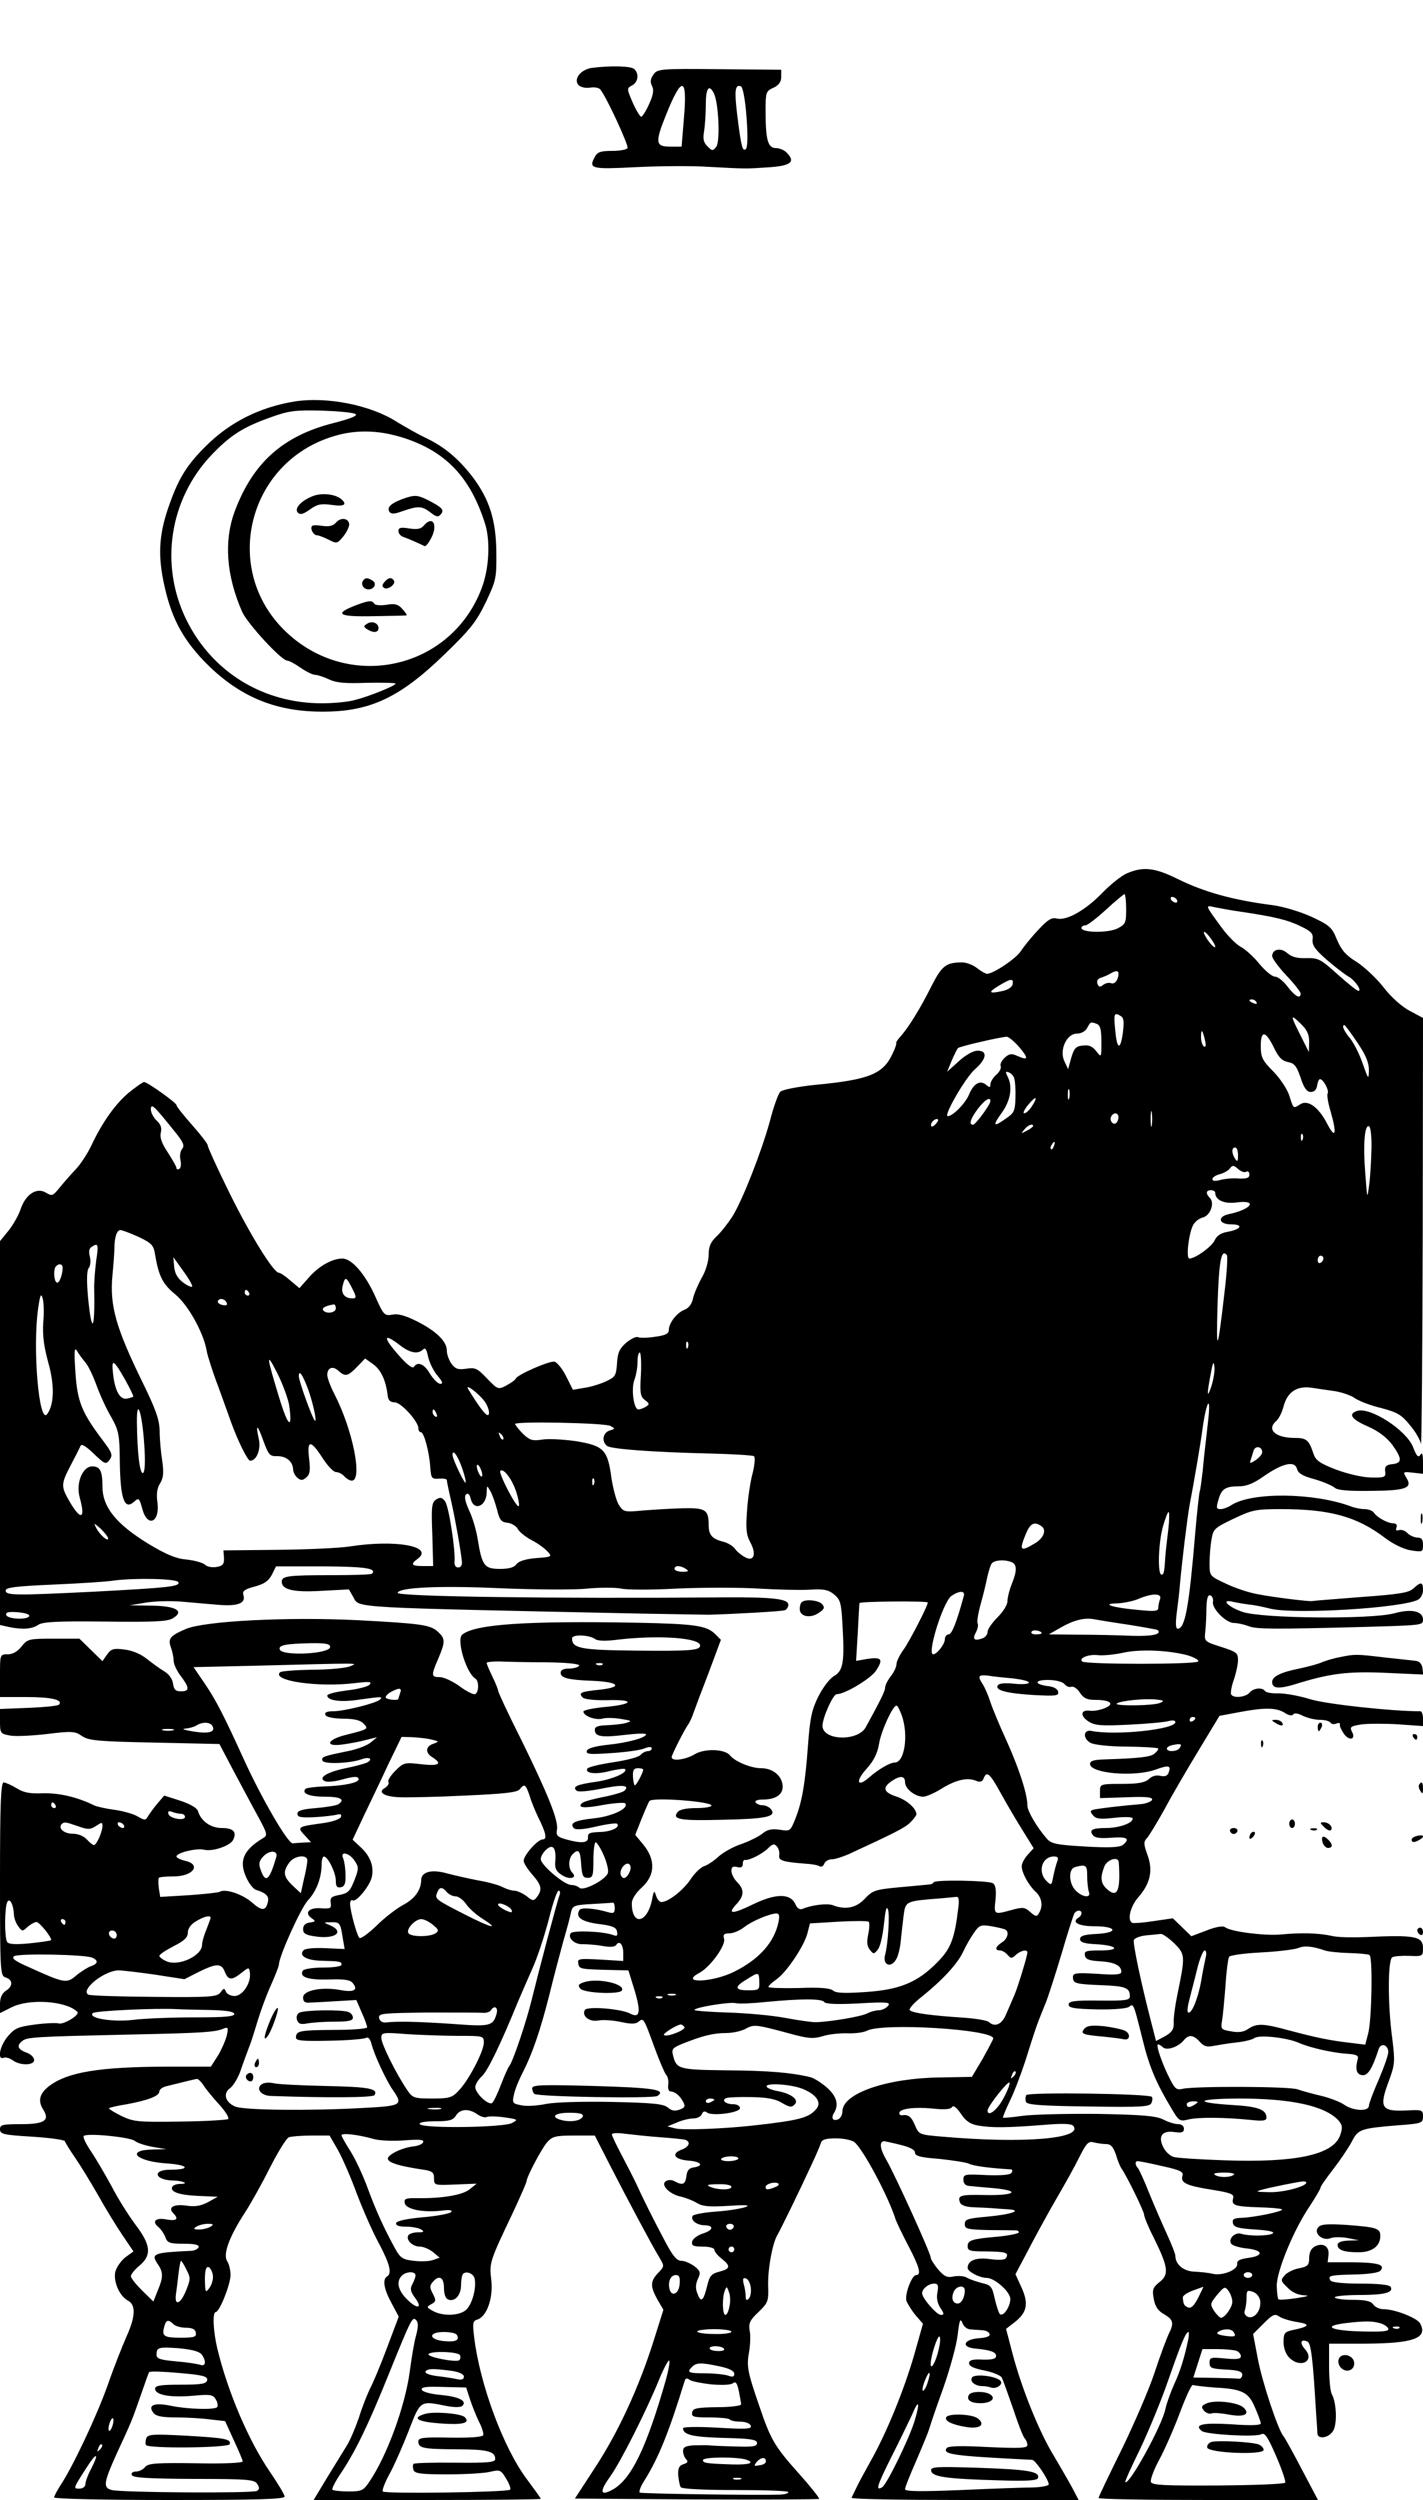 <svg version="1" xmlns="http://www.w3.org/2000/svg" width="666.667" height="1170.667" viewBox="0 0 500 878"><path d="M208.3 23.8c-4 .4-6.9 3.8-5.1 6 .7.8 2.4 1.2 4 1 1.6-.3 3.2 0 3.7.6 2.2 2.6 10.1 19.8 9.6 20.6-.4.6-2.8 1-5.5 1-4 0-5.1.4-6 2.1-2.3 4.2-1.2 4.4 14.6 3.6 8.2-.4 19.6-.5 25.4-.1 13 .7 13.1.7 20.5.2 8.4-.5 10.2-1.9 6.9-5.2-.8-.9-2.6-1.6-3.8-1.6-2.8 0-3.6-2.9-3.6-13.1 0-6.4.1-6.9 2.8-8.1 1.9-.9 2.7-2.1 2.7-3.8v-2.5l-21.7-.2c-21.1-.2-21.8-.1-23.2 1.9-1.1 1.5-1.2 2.6-.5 4 .7 1.3.5 3-1 6.3-1.1 2.5-2.4 4.5-2.8 4.5-.4 0-1.8-2.3-3-5-2.1-4.9-2.1-5-.2-6 2.2-1.2 2.5-4.2.7-5.8-1.3-1-8-1.2-14.5-.4zm32 17.8l-.8 9.9h-4c-5.2 0-5.4-1.4-1.5-11.1 5.6-14 7.6-13.6 6.3 1.2zm22-.6c.5 6.5.4 10.7-.2 11.3-1.2 1.2-1.7-.9-3.1-12.2-1-8.5-.7-10.5 1.3-9.8.7.2 1.5 4.4 2 10.7zm-11.5-8.3c1.7 3.3 2.3 16.8.9 18.8-1.3 1.6-1.4 1.6-3.1-.1-1.4-1.3-1.7-2.7-1.2-5.3.3-2 .6-6.2.6-9.4 0-5.7 1.1-7.3 2.8-4zM103.5 141c-12.2 2-22.6 7.2-31 15.5-6.6 6.5-9.6 11.2-12.8 20.2-3.7 10.1-4.3 17.4-2.3 27.3 2.5 12.4 6.4 19.9 14.3 28.2 11.4 11.7 23.5 17.2 39.2 17.7 18.2.5 28.9-4.2 45.3-20.1 9.2-8.9 11.2-11.5 14.5-18.3 3.6-7.6 3.8-8.5 3.7-17.5-.1-11.5-2.5-18.8-8.5-26.7-5-6.4-9.9-10.5-16.5-13.6-2.7-1.3-7.1-3.8-9.9-5.5-9.1-5.9-24.6-9-36-7.2zm21.4 4.4c.9.6-1.6 1.6-7.8 3.2-17.7 4.5-28.2 13.9-34.6 30.9-3.9 10.4-3 22.7 2.6 35.4 1.9 4.2 13.8 17.1 15.8 17.1.6 0 2.7 1.1 4.7 2.5s4.3 2.5 5.1 2.5c.8 0 3 .7 4.9 1.6 2.5 1.2 5.7 1.5 13.4 1.2 5.5-.1 10 0 10 .3 0 .7-9.3 4.5-14.5 5.8-2.2.6-7.3 1.1-11.4 1.1-20.7 0-38.6-11-47.6-29.3-9.5-19.3-6-42.3 8.8-57.9 6.6-6.9 11.1-9.8 20.7-13.2 6.6-2.4 8.7-2.6 18-2.4 5.8.2 11.1.7 11.9 1.2zm17.9 8.7c14.2 4.9 22.4 13.7 27.5 29.4 2.1 6.2 1.6 16.2-1.1 23.2-10.8 28.4-46.4 36.3-68.6 15.3-23.1-21.8-13.6-60 17-68.9 8.1-2.4 16.3-2 25.2 1z"/><path d="M109.5 174.4c-4 1.7-6.2 4.3-4.8 5.7.8.8 2 .4 4.1-1.1 2.6-1.9 3.9-2.2 7.6-1.7 4.6.7 5.8-.1 3.4-2.1-2.3-1.8-7.2-2.2-10.3-.8zM141.3 175.3c-4 1.5-5.4 2.9-4.5 4.4.6.9 1.7.9 4.7-.2 5.4-1.9 6.8-1.8 9.8.5 2 1.6 2.7 1.7 3.6.6 1.3-1.5.5-2.4-4.6-5-3.7-1.8-4.6-1.9-9-.3zM118 183.6c-1 1.1-2.4 1.4-4.6 1.1-1.8-.3-3.5-.3-3.7 0-.9.8.4 3.3 1.7 3.3.6 0 2.4.7 4 1.5 2.9 1.5 3.1 1.5 5.3-1.2 1.2-1.5 2.1-3.5 2-4.3-.3-2.1-3.1-2.4-4.7-.4zM148.9 184.6c-1 1.2-2.3 1.4-5.1 1-3-.5-3.8-.3-3.8.9 0 .9.8 1.8 1.8 2.1 1.5.5 5.1 2.1 7.4 3.2.4.2 1.4-1.1 2.3-2.8 2.5-4.8.5-8.1-2.6-4.4zM127.5 204c-.8 1.3.3 3 2 3 2 0 3-2.1 1.4-3.1-1.8-1.1-2.6-1.1-3.4.1zM135.1 204.4c-.9 1-.9 1.6-.1 2.1 1.3.8 4.2-1.4 3.4-2.6-.8-1.3-2-1.1-3.3.5zM125.5 212.4c-8.5 3.2-6.9 4.3 6.2 4 5.9-.1 11-.2 11.2-.3.2 0-.4-1-1.5-2.2-1.5-1.7-2.6-2-5.6-1.5-2 .3-4 .2-4.3-.4-.7-1.2-2-1.1-6 .4zM128.9 219.1c-1.2.8-1.2 1 .1 1.9 2.2 1.4 4 1.2 4-.4 0-1.8-2.3-2.7-4.1-1.5zM396 306.7c-1.9.8-5.8 3.9-8.6 6.8-5.9 6.1-12.5 9.9-16 9.1-1.8-.5-3.2.3-6.6 4-2.4 2.5-5.1 5.9-6.1 7.4-1.7 2.7-9.7 8-11.9 8-.5 0-2.1-.9-3.5-2s-3.7-2-5.2-2c-5.7 0-7.1 1.1-10.8 8.3-4 8-7.8 14.1-10.7 17.5-1.2 1.3-1.9 2.4-1.7 2.5.2.1-.3 1.8-1.3 3.8-3.3 7.1-8.2 9.1-27.1 10.9-6 .6-11.6 1.7-12.3 2.4-.7.6-2.4 5.3-3.7 10.4-3.1 11.2-9.7 27.9-13.2 33.5-1.5 2.3-3.9 5.4-5.5 6.9-2.1 2-2.8 3.5-2.8 6.5 0 2.2-1 5.6-2.4 8-1.3 2.3-2.7 5.6-3.1 7.3-.4 2-1.5 3.4-3 4-2.7 1-5.5 4.7-5.5 7.1 0 1.3-1.2 1.9-5 2.4-2.7.4-5.3.4-5.9.1-.5-.3-2.3.5-4 1.9-2.4 2.1-3.1 3.5-3.3 7.3-.3 4.3-.6 4.8-3.8 6.3-1.9.9-5.4 2-7.6 2.3l-4.1.7-2.4-4.8c-1.3-2.6-3.2-4.9-4.1-5.1-1.8-.3-13.1 4.6-13.6 6-.2.5-1.7 1.5-3.3 2.4-2.9 1.5-3 1.4-6.8-2.5-3.4-3.6-4.2-3.9-7.3-3.4-2.9.4-3.8.1-5.2-1.8-.9-1.3-1.6-3.3-1.6-4.6 0-3.2-3.7-6.8-10.4-10.2-4.2-2.1-6.7-2.8-8.7-2.4-2.8.5-3.1.2-6-6.3-3.6-8-8.3-13.4-11.6-13.4-3.6 0-8.4 2.7-11.9 6.8l-3.2 3.6-3.2-2.7c-1.7-1.5-3.5-2.7-4-2.7-1.9 0-10.2-13.5-17.4-28.1-4.2-8.5-7.6-16-7.6-16.6 0-.6-2.5-3.8-5.5-7.2-3-3.4-5.5-6.5-5.5-7 0-.8-10.2-8.1-11.4-8.1-.4 0-2.8 1.7-5.3 3.7-4.8 4-9.4 10.5-13.3 18.8-1.3 2.7-3.8 6.6-5.7 8.5-1.8 1.9-4.3 4.8-5.6 6.4-2.1 2.6-2.5 2.7-4.5 1.5-3.2-2-7.1.4-8.9 5.6-.7 2.2-2.7 5.7-4.3 7.7l-3 3.7v134.8l3.1.7c4.9 1 8.3.7 10.4-.8 1.6-1 6.6-1.3 23.5-1.1 17.4.2 21.9 0 23.8-1.2 4.1-2.5 1.1-4.3-7.7-4.4l-7.6-.1 6-1c3.3-.5 8.8-.6 12.3-.3 3.4.3 9.1.8 12.7 1.1 7.1.6 10-.5 9-3.5-.4-1.3.5-2 4-2.9 3.3-.9 4.8-1.9 6-4.1l1.5-3h16.5c14.8.1 19 .7 17.2 2.6-.3.3-6.8.5-14.4.5-15.2 0-17.3.3-17.3 2.3 0 2.8 4.1 3.8 14 3.2l9.6-.5 1.6 2.8c2.1 3.8-2 3.5 101.3 5.7 12.1.2 22.7.4 23.5.4 10.1-.3 25.8-1.2 26.8-1.6.6-.2 1.2-1.1 1.2-1.9 0-2.1-5.5-2.7-22.1-2.6-62.1.5-115.5-.3-115.2-1.6.5-1.9 14.6-2.6 36.3-1.6 12.4.5 26.1.6 30.5.1 4.4-.4 9.6-.4 11.7 0 2 .5 10.9.5 19.8 0 9-.4 21.7-.4 28.4 0 6.6.4 14.8.6 18.1.4 4.9-.3 6.5 0 8.5 1.6 2.2 1.8 2.6 2.9 3 10.3.8 13.5.3 16.5-2.9 18.4-1.6.9-4 4.1-5.6 7.3-2.3 4.6-2.9 7.6-3.6 17.1-1 13.6-2.1 19.9-4.5 25.9-1.7 4.2-1.8 4.3-5.4 3.7-2.9-.4-4.4-.1-6.3 1.5-1.5 1.1-4.8 2.7-7.4 3.6-2.7.9-6.1 2.8-7.8 4.3-1.6 1.5-4 3.1-5.1 3.4-1.2.4-3.4 2.5-4.8 4.7-2.6 3.8-7.8 7.9-10.2 7.9-.7 0-1.5-1-1.9-2.3-.6-1.9-.8-1.8-1.4 1.5-1.7 8.3-7.1 9.3-7.1 1.2 0-1.4 1.4-3.6 3.5-5.5 4.7-4.3 4.9-9.7.6-15l-2.9-3.5 2.3-5.8c1.3-3.2 2.5-5.9 2.7-6.1 1.3-1.4 21.8.2 21.8 1.6 0 .5-2.4.9-5.4.9-3.4 0-5.8.5-6.5 1.4-2.1 2.6.9 3.1 15.9 2.7 15.2-.3 19-1.1 16.9-3.7-.6-.8-2-1.4-3-1.4s-2.1-.5-2.4-1c-.4-.6.7-1 2.5-1 4.5 0 7-1.7 7-4.5 0-3.6-3.3-6.5-7.5-6.5-3.6 0-9.2-2.3-11-4.5-1.8-2.3-9-2.5-12.4-.4-3.2 1.9-8.1 2.6-8.1 1 0-.8 4.5-9.7 5.9-11.6.4-.6 1.3-2.4 1.8-4 .6-1.7 3-8.1 5.4-14.3l4.2-11.3-2-2c-3-3-7.2-3.6-27.5-4-38.8-.7-57 .5-61.4 4.2-2.1 1.8 1.4 13.4 4.6 15.4 1.5.9 1.2 5.5-.3 5.5-.8 0-3.3-1.3-5.5-3-2.3-1.6-5.3-3-6.7-3-3 0-3.1-.5-.5-6.5 2.5-5.9 2.5-7-.1-9.4-2.7-2.5-5.9-2.9-28.4-4.1-24.8-1.2-53.6.3-60.2 3.1-5.6 2.4-6.4 3.4-5.2 6.6.5 1.4.9 3.4.9 4.5 0 1.2 1.1 3.6 2.5 5.4 3.1 4.1 3.2 5.4.1 5.4-1.9 0-2.5-.6-2.8-2.7-.2-1.6-1.4-3.3-2.9-4.2-1.5-.9-4.3-2.9-6.3-4.5-2.3-1.8-5.2-3-8-3.3-3.7-.5-4.6-.2-6 1.8l-1.6 2.3-4-3.9-4.1-4h-9c-8.7 0-9.2.1-11.3 2.7-1.4 1.8-3.1 2.8-4.9 2.8-2.7 0-2.7 0-2.7 7.5v7.5h9.3c8.8 0 13 1 11.4 2.7-.5.4-5.3.9-10.7 1.1l-10 .4v4.4c0 4.1.2 4.3 3.4 4.9 1.8.4 7.7.1 13-.5 8.9-1.1 10-1 12.4.7 2.4 1.6 5.6 1.9 25.5 2.3l22.8.5 5 9.5c2.8 5.2 6.6 12.4 8.6 16 3.2 5.9 3.4 6.6 1.8 7.5-7 4.2-8.7 8.1-5.9 14 .9 2 2.4 3.9 3.3 4.2 3.3 1 4.6 2.1 4.3 3.9-.7 3.6-2.1 3.7-5.6.6-3.4-3-9.5-5-11.4-3.8-.5.3-5.4.8-10.9 1.2l-10 .6-.5-3.1c-.2-1.7-.2-3.3 0-3.6.3-.3 2.6-.5 5.2-.5 6.9 0 9.9-4.2 4-5.5-1.7-.4-3-1.1-3-1.5 0-1.3 7-3 9.6-2.4 3 .8 9.2-1.3 10.3-3.4 1.4-2.8.1-4.2-3.9-4.2s-7.4-2.4-8.5-6.1c-.4-1-2.8-2.4-6.2-3.5l-5.6-1.8-2.3 2.7c-1.3 1.5-2.7 3.5-3.3 4.4-.9 1.7-1.2 1.7-3.8.2-1.5-.9-5.2-1.9-8.1-2.3-3-.4-6.1-1.1-7-1.5-6.1-3-12.3-4.4-17.9-4.3-4.7.2-7-.2-9.5-1.8-1.8-1.1-3.9-2-4.5-2-1 0-1.3 7.5-1.3 33.9 0 33.1.1 34 2 34.6 2.6.8 2.6 3.1 0 4.7-1.3.9-2 2.4-2 4.6v3.2l4-2c6.2-3.2 19.4-2.3 23.2 1.6 1 1-5.1 4.7-6.7 4-.7-.2-4.3-.1-8.1.4-6.1.8-7.2 1.3-9.6 4.1-2.9 3.4-3.9 8.5-1.5 7.6.7-.3 2.1.1 3.2.9 2.6 1.9 7.5 1.8 7.5-.1 0-.9-1.1-2-2.4-2.5-3.3-1.2-3.9-2.5-1.9-4.1 1.7-1.5 3.9-1.6 39.3-2.4 23.8-.5 28.6-.8 31.4-2 1.7-.7 1.9-.5 1.3 2.3-.4 1.7-1.8 4.9-3.1 7.1l-2.5 3.9H58.6c-23.7.1-34.8 1.9-41.3 6.8-3.4 2.6-4.1 5.2-2.1 8.3 2.4 3.8.4 5.1-7.7 5.1-6.6 0-7.5.2-7.5 1.8 0 1.7 1.2 2 11.3 2.6 6.1.4 11.4 1.1 11.5 1.6.2.6 1.8 3.2 3.6 5.8 1.8 2.6 5.4 8.5 8.1 13.2 2.6 4.7 6.5 11 8.6 14.1l3.8 5.6-2.9 2.1c-1.5 1.2-3.1 3.5-3.5 5.1-.7 3.5 1.5 8.5 4.5 10.1 2.8 1.5 2.6 5.7-.6 12.7-1.4 3.2-4.4 10.7-6.5 16.8-3.9 11-12.4 29-16.7 35.4-1.2 1.9-2.2 3.8-2.2 4.2 0 .5 18.2.9 40.5.9 31.1 0 40.5-.3 40.5-1.2 0-.7-2.3-4.5-5.1-8.6-7.5-10.9-14.8-28-18.5-43.2-1.5-6.2-1.8-13-.6-13 1.3 0 5.2-9.7 5.2-13 0-1.7-.5-3.9-1.2-4.9-1.5-2.4.7-8.5 6.3-17.1 2.2-3.4 6.2-10.6 8.9-16 2.7-5.3 5.6-10 6.5-10.4.9-.3 4.5-.6 8-.6h6.3l3 5.2c1.6 2.9 4.6 9.8 6.6 15.3 2.1 5.5 5.5 13.3 7.7 17.3 3.9 7.4 4.7 10.6 2.9 11.7-1.7 1-1.1 4.5 1.6 9.4l2.5 4.7-4.1 10.9c-2.2 5.9-4.9 12.4-6 14.4-1 2.1-2.8 6.6-3.9 10.2-1.2 3.5-3.1 8-4.3 9.9-1.2 1.9-4.3 7-6.9 11.2l-4.7 7.8h39.9c21.9 0 39.9-.2 39.9-.4 0-.3-2.2-3.3-4.8-6.8-8.3-11-16.6-33.4-18.6-50-.6-5-.5-5.7 1.2-6.2 3.3-1.1 5.6-7.7 4.8-14-.7-5.9-.6-6.3 7.8-23.9 2.5-5.4 4.6-10.2 4.6-10.6 0-1.5 5.4-11.7 7.3-13.8 1.8-2 3-2.3 9.4-2.3h7.3l5 9.8c6.4 12.5 15.1 28.8 17.6 32.9 1.9 3.2 1.9 3.2-.4 5.6-2.7 2.9-2.8 4.6-.2 9.3l2.1 3.6-3.5 11.1c-5.1 16.1-12.3 31.8-20.5 44.3l-7.1 10.9 42.7.3c23.4.1 42.8 0 43.1-.2.2-.3-3-4.3-7.1-8.9-8.6-9.6-9.9-11.9-13.9-23.7-4.2-12.1-4.5-14-3.6-19 .4-2.4.6-5.8.2-7.5-.4-2.5 0-3.6 3.1-6.5 3.4-3.3 3.6-3.8 3.4-9.5-.1-5.9 1.5-14.5 3.2-17.5.9-1.4 7.5-14.9 12.4-25.5 1.3-2.8 2.6-5.8 2.9-6.8.4-1.3 1.6-1.7 5.4-1.7 2.6 0 5.5.6 6.4 1.3 3.1 2.5 12.1 19.4 14.5 27.2.4 1.1 2.4 5.3 4.5 9.3 3.9 7.4 4.6 10.2 2.7 10.2-1.5 0-4.1 6.8-3.4 9.1.4 1 1.8 3.3 3.2 5l2.6 3-3.1 11c-3.6 12.4-9.7 27.3-15.1 36.9-2 3.6-4.3 7.8-5.1 9.5-.8 1.7-1.6 3.3-1.8 3.7-.2.5 17.7.8 39.7.8H379l-2.2-4.2c-1.3-2.4-4.2-7.4-6.5-11.3-5-8.1-11.2-23.3-14.5-35.8l-2.3-8.8 3.1-2.4c4.3-3.4 4.9-6.5 2.3-12.2l-2.1-4.6 4.3-8.1c2.3-4.5 5.9-11 7.9-14.6 6.4-11.1 8.2-14.3 10.7-19.3 2.1-4.1 2.9-4.8 4.6-4.3 1.2.3 3.2.6 4.4.6 1.6 0 2.4.9 3.4 3.7.6 2.1 1.5 4.2 1.9 4.8 1.6 2.1 8 15.1 8 16.3 0 .7 1.5 4.4 3.4 8.1 5.1 10.3 5.4 12.9 2.1 15.5-2.5 2-2.7 2.7-2.1 6 .5 2.7 1.5 4.2 3.7 5.4 3.2 1.9 3.5 3.1 1.5 7-.7 1.5-3 7.6-5 13.7-2 6-7.3 18.2-11.6 27-4.4 8.9-8 16.4-8 16.8 0 .4 17.3.7 38.5.7h38.6l-5.7-10.8c-3.1-5.9-6-11.2-6.5-11.7-1.9-2.4-7.3-18.6-8.9-26.9l-1.7-8.9 3.7-3.7c3.1-3.1 3.9-3.5 5.4-2.5.9.7 3.8 1.6 6.4 2 4.9.8 4.4 1.6-2 2.9-2.4.6-2.8 1.1-2.8 4.1 0 2.2.8 4.3 2 5.5 4 4 9.2 1.1 5.5-3-1.9-2.2-1.5-3.6.8-2.7 1.4.5 2 6 3.2 26.2.2 2.7.4 5.6.4 6.2.2 2.1 3.9 1.5 5.4-.8 1.6-2.2 1.4-9.7-.3-13-.6-1-1-5.4-1-9.8v-8h12.7c16.9-.1 22.1-1.9 19.3-7.1-1-1.9-8.8-5-12.8-5-1.4 0-3-.7-3.7-1.7-.9-1.2-2.8-1.6-7.4-1.6-3.3 0-6.1-.4-6.1-.9 0-.4 3.9-.8 8.8-.8 8.8 0 12-.9 10.8-2.9-.5-.7-4.4-1.1-10.6-1.1-5.9 0-10.1-.4-10.5-1.1-1.1-1.7-.2-1.9 8.4-2.1 5-.1 8.6-.6 9.2-1.4 1.7-2.1-1-2.8-10.1-2.9h-8.5l.3-2.6c.3-3.1-2-4.4-4.9-2.9-1.2.7-1.9 2.1-1.9 4 0 2.5-.5 3-3.4 3.6-1.9.3-4.2 1.4-5.1 2.4-1.6 1.8-1.6 2 .9 4.4 1.6 1.7 3.7 2.6 5.8 2.7 2.2.1 1.3.4-2.6 1-3.3.5-6.2.7-6.4.4-.3-.3-.5-2.4-.6-4.7 0-5.2 5.9-19.6 11.6-28 2.1-3.2 3.8-6.1 3.8-6.5 0-.5 2-3.3 4.4-6.4 2.4-3.1 5.3-7.4 6.5-9.6 2.3-4.5 2.9-4.8 16.4-5.9 8.3-.6 8.7-.8 8.7-3.1s-.3-2.4-5.7-2.1c-9.1.4-9.9-.9-6.1-10.9 1.9-5.3 2-6.4 1-14.4-1.6-11.5-1.6-27.6 0-28.5.6-.4 3.3-.6 6-.5 4.7.2 4.8.1 4.8-2.7 0-4.2-2.8-4.7-20-3.9-4.7.2-10.1.1-12-.4-4.4-1-10.8-1.2-18-.5-5.8.5-17.7-1-19.6-2.6-.8-.5-3.2-.1-6.5 1.2l-5.3 2-3.3-3.2-3.2-3.1-6.8 1c-3.8.6-7.1.8-7.5.6-1.8-1-.6-5.8 2.1-8.9 4.3-4.9 5.3-9.5 3.3-14.9-1.4-4-1.5-4.6 0-6.2.8-1 3.6-5.6 6.2-10.3 2.5-4.7 7.9-13.9 11.9-20.5l7.2-11.9 7-1.3c8.9-1.7 13.1-1.6 16 .3 1.4.9 2.5 1.1 2.9.5.4-.6 1.7-.4 3.4.5 1.5.7 4.1 1.4 5.9 1.4 1.7 0 3.4.4 3.8 1 .3.5 1.2.7 2.1.3.8-.3 1.4-.2 1.2.3-.2.5.5 2 1.4 3.3 1.9 2.7 4.4 2 2.8-.8-.8-1.6-.4-1.9 3.5-2.5 2.5-.3 8.3-.3 13 0l8.5.6v-2.6c0-1.4-.4-2.6-.9-2.6-10.2 0-33-2.5-38.6-4.2-3.8-1.2-8.9-2.1-11.2-2.1-2.4.1-4.5-.3-4.8-.8-.9-1.4-4.1-1.1-5.5.6-1.4 1.6-5.6 2-6.4.6-.3-.5.1-2.8.9-5.1s1.5-5.5 1.5-7c0-2.5-.6-2.9-5.9-4.6-5.9-1.9-6-1.9-5.6-5.4.2-1.9.4-5.7.4-8.3.1-3.4.5-4.7 1.4-4.4.6.2 1.1 1.2.9 2.2-.5 2.4 4.6 7.5 7.4 7.5 1.3 0 3.5.5 5.1 1.1 2.7 1.1 9 1.1 39.8.3 21.4-.6 21.5-.6 21.5-2.6 0-3-4.1-3.9-10.1-2.2-8.4 2.2-46.7 1.8-53.3-.5-5.3-1.8-7.9-4.7-3.2-3.5 1.4.3 3.8.7 5.3.9 1.5.1 5.1.8 7.8 1.5 8.5 2 46.1-.2 51.8-3.2.9-.5 1.7-2 1.7-3.3 0-3-.7-3.1-3.4-.6-1.7 1.5-5 2-18.6 3-9.1.7-16.7 1.3-17 1.4-.9.2-13.4-1.3-19-2.4-3-.5-8.1-2.2-11.2-3.7-5.8-2.7-5.8-2.7-5.8-7.2 0-2.5.3-6.2.7-8.4.6-3.6 1-4 7.7-7.2 6.5-3.1 7.8-3.4 16.6-3.4 17.3 0 26.7 2.6 36.5 10 3 2.3 6.7 4.1 9.3 4.5 4 .6 4.2.6 4.2-1.9 0-1.9-.5-2.6-1.9-2.6-1.1 0-2.7-.7-3.6-1.6-.8-.9-2.2-1.3-3-1-.9.3-1.2 0-.8-1 .3-.8-.1-1.4-1.1-1.4-2 0-5.8-2.1-6.9-3.8-.4-.6-1.9-1.2-3.2-1.2-1.3 0-3.4-.4-4.7-.9-13-4.9-35.2-5.2-42.3-.4-1.1.7-2.7 1.3-3.7 1.3-1.4 0-1.5-.5-.7-3.2 1.1-3.9 2.4-4.8 7.2-4.8 2.6 0 5.2-1 8.7-3.5 6.6-4.6 10.9-5.6 11.7-2.7.4 1.6 2 2.6 6.2 3.7 3.1.9 6.3 2.3 7.1 3 1 .9 4.9 1.2 12.7 1.1 12.4-.1 14.8-1 12.4-4.7-1.2-2-1.1-2.1 2.3-1.7l3.6.4v-4.1c0-2.8-.3-3.6-.9-2.6-.7 1.2-1.4.5-2.6-2.7-2.4-6-15-14.1-19.6-12.7-3.4 1.1-2 3 3.8 5.5 3.8 1.7 6.5 3.8 8.5 6.4 3.5 4.9 3.5 6.4.1 6.8-2.2.2-2.8.8-2.6 2.5.3 2.1-.1 2.3-5.1 2.2-3.1-.1-8.2-1.3-12.2-2.8-5.7-2.2-7.1-3.2-7.9-5.6-1.6-4.8-2.4-5.5-6.6-5.5-6.8 0-10-3-6.4-6 .8-.7 2-3 2.5-5.1 1.4-5.1 4.7-7.3 10-6.5 2.2.3 5.9.9 8.2 1.2 2.3.4 5.4 1.4 6.8 2.4 1.4 1 5.5 2.6 9.3 3.5 5.7 1.5 7.2 2.4 10.1 6 1.9 2.2 3.6 5.2 3.9 6.6.2 1.3.5-31.8.6-73.6l.1-76-4.7-2.5c-2.8-1.5-6.5-4.8-9.2-8.3-2.4-3.1-6.7-7.1-9.3-8.8-3.8-2.3-5.4-4.1-7-7.8-1.8-4.5-2.6-5.1-8.9-8.1-4-1.8-9.9-3.6-13.7-4.1-14-1.8-24.2-4.6-33.8-9.4-7.8-3.8-11.8-4.2-17.4-1.8zm-.3 12.6c0 4.8-.2 5.3-3.1 6.8-3.3 1.6-12.6 1.5-12.6-.2 0-.5.6-.9 1.3-.9.8 0 4-2.5 7.3-5.5 3.2-3 6.2-5.4 6.5-5.5.3 0 .6 2.4.6 5.3zm17.8-3.3c.3.5.2 1-.4 1-.5 0-1.3-.5-1.6-1-.3-.6-.2-1 .4-1 .5 0 1.3.4 1.6 1zm22.5 4.2c12.1 1.8 16.5 2.9 21 5.1 3.8 1.8 4.5 2.6 4.2 4.7-.2 2 .9 3.5 5 7.1 2.9 2.5 6.3 5.1 7.5 5.8 2.3 1.2 5 5.1 3.6 5.1-.5 0-3.7-2.6-7.3-5.8-6-5.4-6.8-5.8-11-5.7-3.2.1-5.1-.4-6.6-1.7-2.3-2.1-5.4-1.5-5.4 1 0 .8 2.3 3.9 5 6.8 2.8 2.9 5 5.8 5 6.3 0 2.1-1.9 1.1-4.6-2.4-1.4-1.9-3.4-3.5-4.4-3.5-1 0-3.4-2-5.5-4.5-2-2.5-5-5.2-6.6-6-1.6-.9-4.6-3.9-6.7-6.8-5.8-7.9-5.8-7.9-2.5-7.1 1.5.3 5.7 1.1 9.3 1.6zm-9 12.3c0 .5-.9-.1-2-1.5s-2-3-2-3.5c0-.6.9.1 2 1.5s2 2.9 2 3.5zm-34 9.4c0 2.2-1.3 3.9-2.6 3.4-.8-.3-2 0-2.8.6-1 .9-1.5.8-2-.4-.3-1 .1-1.8 1.2-2.1.9-.3 2.4-.9 3.2-1.4 2-1.2 3-1.2 3-.1zm-37.2 3.8c-.2 1-1.7 2-3.8 2.4-4.7 1-4.9.4-.9-2 4.1-2.5 5.1-2.6 4.7-.4zm85.7 6.3c.3.6-.1.7-.9.4-1.8-.7-2.1-1.4-.7-1.4.6 0 1.3.4 1.6 1zm-47.6 4.9c1 .6 1.1 2.1.6 6.1-.9 6.2-2.1 5.5-2.7-1.8-.5-5.3-.3-5.8 2.1-4.3zm66.1 9l-.1 3.6-2.9-5.8c-3.7-7.3-3.7-7.8 0-4.2 2.3 2.2 3 3.8 3 6.4zm-74.6-6.3c1.2.5 1.6 2 1.6 6.3 0 5.6 0 5.6-1.8 3.3-1.3-1.7-2.6-2.3-4.7-2-2.5.2-3.1 1-4.1 4.3l-1.1 4-1.3-2.8c-1.9-3.9.8-9.7 4.4-9.7 1.5 0 3-.8 3.6-2 1.2-2.2 1.2-2.2 3.4-1.4zm91.5 6.5c3 4.4 4.1 7.1 4.1 9.8-.1 3.4-.2 3.3-2.2-2.4-1.1-3.3-3.2-7.3-4.4-8.8-2.2-2.6-3.1-4.7-2-4.7.2 0 2.3 2.8 4.5 6.1zm-53.5-.8c.4 1.9.3 2.6-.4 2.2-.5-.3-1-1.8-1-3.2 0-3.2.5-2.8 1.4 1zm24.3 2.8c1.6 3.3 2.8 4.5 4.9 4.9 2.2.4 3 1.4 4.4 5.5 1.2 3.7 2.2 5 3.6 5 1.2 0 2-.8 2.2-2.3.2-1.2.6-2.2 1-2.2 1.2 0 3.3 4 2.7 5-.3.5.1 3.3 1 6.2 2.3 8 1.8 10.1-1.1 4.6-3-5.9-6.8-8.7-9.5-7-2.5 1.6-2.4 1.7-3.8-2.8-.7-2.3-3.1-6-5.6-8.6-4-4-4.5-5.1-4.5-9.1 0-5.6 1.7-5.4 4.7.8zm-89.7-.5c3.5 4.1 3.4 5-.4 3.3-2.2-1-2.9-.9-4.5.5-1.1 1-1.8 2.3-1.5 3 .3.7-.4 2.1-1.6 3.1-1.1 1-2 2.5-2 3.3 0 1.2-.3 1.2-1.5.2-2.1-1.8-4.4-.5-6 3.4-1.3 3.1-5.7 7.6-7.5 7.6-1.6 0 6.3-13.7 9.6-16.5 4.1-3.6 4.5-6.5.9-6.5-1.5 0-4.2 1.5-6.6 3.7l-4.1 3.7 1.6-3.9c.9-2.1 1.9-4.1 2.2-4.4.5-.6 14.5-3.8 17-4 .7-.1 2.6 1.5 4.4 3.5zm-1.6 11.2c.3 1 .5 4 .4 6.8-.1 4.5-.5 5.3-3.3 7.2-4.5 3.2-4.9 2.7-1.5-2 3.1-4.3 3.9-9.2 2-12.8-.8-1.6-.7-1.8.4-1.4.9.3 1.8 1.3 2 2.2zm19.3 6.9c-.3 1-.5.4-.5-1.2 0-1.7.2-2.4.5-1.8.2.7.2 2.1 0 3zm-13.1 2.8c-.9 1.4-2.1 2.5-2.7 2.5-.6 0 0-1.3 1.3-2.9 2.8-3.4 3.7-3.2 1.4.4zm-14.6-1.8c0 1.2-5.2 8.3-6.1 8.3-1.6 0-.9-2.1 1.7-5.6 2.4-3.1 4.4-4.4 4.4-2.7zM61.8 397.9c2.7 3.4 3.1 4.5 2.2 5.6-.7.8-.9 2.6-.6 3.9.3 1.4.2 2.8-.4 3.1-.5.3-1 .2-1-.3s-1.4-2.9-3-5.4c-2.2-3.3-2.9-5.3-2.5-7 .4-1.7 0-2.9-1.4-4.2-1.2-1.1-2.1-2.9-2.1-4 .1-2.3 1-1.4 8.8 8.3zm342.9-2.7c-.2 1.3-.4.3-.4-2.2s.2-3.5.4-2.3c.2 1.3.2 3.3 0 4.5zm-11.7-2.8c0 .8-.4 1.7-.9 2.1-1.2.7-2.4-1.2-1.6-2.5.9-1.5 2.5-1.2 2.5.4zm-64 2.1c-.7.9-1.5 1.3-1.7 1.1-.7-.7.7-2.6 1.9-2.6.6 0 .6.6-.2 1.5zm34 1c0 .2-1 1-2.2 1.6-2.1 1.1-2.2 1.1-.9-.4 1.3-1.6 3.1-2.3 3.1-1.2zm118.9 7.8c-.1 4-.4 9.7-.8 12.7-.7 5.4-.7 5.4-1.4-4.2-.8-9.9-.2-17.2 1.4-16.2.5.3.9 3.8.8 7.7zm-24.2-3.1c-.3.8-.6.5-.6-.6-.1-1.1.2-1.7.5-1.3.3.3.4 1.2.1 1.9zm-87.4 2.3c-.3.9-.8 1.4-1 1.1-.3-.3-.2-.9.2-1.5.9-1.6 1.5-1.3.8.4zm64.7 3.2c0 2.2-.2 2.5-1 1.3-1.3-2-1.3-4 0-4 .6 0 1 1.2 1 2.7zm2.9 5.8c.6-.3 1.1.1 1.1 1 0 1.2-.9 1.5-3.7 1.4-2.1-.2-5 .1-6.5.5-1.8.5-2.8.4-2.8-.3 0-.6 1.1-1.3 2.5-1.7 1.3-.3 3-1.2 3.6-2 1-1.3 1.4-1.2 3 .2 1 .9 2.3 1.3 2.8.9zm-10.9 7.4c0 2.6 3.2 4 7.5 3.4 7.6-1 5.3 2.4-2.7 4.1-4.2.9-3.6 3.6.8 3.6s3.6 1.7-1.2 2.6c-2.4.4-3.9 1.4-4.6 3-1.1 2.3-6.8 6.4-8.9 6.4-1.2 0-.3-8.5 1.3-11.7.6-1.2 2.1-2.4 3.4-2.7 2.7-.7 4.3-5.1 2.5-6.9-1.5-1.5-1.4-2.7.4-2.7.8 0 1.5.4 1.5.9zM48.7 434.4c4.6 2.2 5.3 2.9 5.8 6.3 1.3 7.6 2.7 10.3 7.1 13.9 4.5 3.7 9.9 13.4 11 19.7.3 1.8 2.1 7.5 4.1 12.7 1.9 5.2 3.9 10.8 4.5 12.5 2.4 6.6 5.8 13.5 6.7 13.5 2.3 0 3.9-4.1 3-7.8-1.2-5.4-.4-5 1.7 1 1.8 4.8 2.2 5.3 4.9 5.2 3.1 0 5.4 1.9 5.5 4.7 0 .9.7 2.2 1.5 2.9 1.2 1 1.8 1 3.1-.1s1.5-2.4 1-6.7c-.8-6.7.6-6.6 4.9.1 1.7 2.6 3.7 4.7 4.6 4.7.9 0 2.2.7 2.9 1.5.7.8 1.9 1.5 2.6 1.5 3.9 0 .4-17.8-6.1-30.4-1.4-2.7-2.5-5.7-2.5-6.7 0-2.6 1.9-3.3 3.9-1.5 2.4 2.2 3.3 2 6.6-1.4l2.8-2.9 2.8 2c2.7 1.9 4.5 5.7 5.1 10.9.2 1.8.9 2.5 2.5 2.5 2.2 0 8.3 6.7 8.3 9.1 0 .8.4 1.4.9 1.4 1.1 0 3 7.2 3.3 12.5.3 3.7.5 4 3.1 3.8 1.5-.1 2.7.1 2.7.5s.7 3.9 1.6 7.7c1.5 6.8 3.3 16.9 3.7 21 .1 1.2-.4 2-1.3 2s-1.4-.8-1.3-2c.4-3.9-2-19.5-3.3-21.2-1-1.4-1.7-1.6-3.1-.7-1.6 1-1.8 2.4-1.4 12.3l.3 11.1h-3.6c-4 0-4.5-.6-1.9-2.5 6-4.4-7.5-6.9-23.7-4.4-3.8.6-15.3 1.1-25.7 1.2l-18.8.2.2 2.6c.1 2.2-.4 2.8-2.5 3.2-1.5.3-3.4 0-4.2-.8-.8-.7-3.7-1.5-6.5-1.8-3.7-.3-7.2-1.8-13.5-5.6-11.2-6.9-16-12.8-16-20 0-5.5-.8-7.1-3.6-7.1-3.4 0-5.8 5.9-4.4 10.9 2.1 7.5.5 8.3-3.4 1.7-3.3-5.6-3.2-6.4.3-13.1 1.6-3 3.1-6 3.4-6.7.3-.9 1.9.1 4.6 2.7 4 3.8 4.3 3.9 5.6 2.2 1.2-1.7.9-2.5-2.5-7-7.3-9.7-8.8-13.4-9.5-23.7-.5-7.6-.4-9.1.6-7.5.6 1.1 2 2.9 2.9 4 1 1.1 2.7 4.7 3.9 8 1.2 3.3 3.5 8.4 5.2 11.2 2.7 4.9 2.9 6.1 3 16 .2 12.6 1.6 16.7 4.9 13.8 1.8-1.6 1.9-1.5 3 2.4 1.8 6.8 6.3 4.8 5.3-2.4-.4-2.9-.1-5 1-6.6 1.1-1.9 1.3-3.6.7-7.9-.5-3-.9-7.7-.9-10.5-.1-3.9-1.3-7.4-6-17-9.3-19-11.6-26.9-10.6-37.5.4-4.1.7-8.4.7-9.5 0-3.8.8-6.5 2.1-6.5.6 0 3.5 1.1 6.4 2.4zm-14.9 8.3c-.4 3.2-.8 7.8-.7 10.3.3 14.6-.9 15.9-2.2 2.3-.5-5.8-.4-9.2.3-10 .6-.7.7-2.5.4-3.9-.5-1.8-.3-3 .6-3.5 2.3-1.5 2.5-1 1.6 4.8zm396.5 10.8c-2.5 21.6-3 22.7-2.5 5 .5-15.7 1.3-20.1 3.3-17.7.3.4 0 6.1-.8 12.7zm34.7-11.6c0 .6-.4 1.3-1 1.6-.5.3-1-.1-1-.9 0-.9.5-1.6 1-1.6.6 0 1 .4 1 .9zm-397.5 10c-.3.2-1.8-.4-3.3-1.6-1.8-1.4-2.8-3.1-3-5.4l-.3-3.4 3.5 4.9c2 2.7 3.4 5.2 3.1 5.5zM22 445.2c0 2.7-1.3 5.8-2.1 5.2-1-.6-1.2-4.8-.2-5.7 1-1.1 2.3-.8 2.3.5zm101.5 6.8c1.8 3.5 1.9 4 .3 4-2.7 0-4.1-1.8-3.4-4.4.8-3.3 1.2-3.3 3.1.4zm-36 2c.3.5.1 1-.4 1-.6 0-1.1-.5-1.1-1 0-.6.2-1 .4-1 .3 0 .8.4 1.1 1zm-72.3 10.5c-.3 4.3.2 8.3 1.7 13.8 2.3 8.1 2.2 14.8-.3 18.3-2.9 4-5.2-23-3.2-37.1.7-4.8 1-5.5 1.6-3.5.4 1.4.5 5.2.2 8.5zm64.5-6.8c.3.7-.4.9-1.6.6-1.2-.3-1.8-.9-1.5-1.5.7-1.1 2.6-.6 3.1.9zm38.3 1.8c0 1.6-3.5 2.1-4.5.6-.4-.8.9-1.5 3.8-2 .4 0 .7.6.7 1.4zm22.6 13c3.5 2.7 6.3 3.2 8.1 1.4.7-.7 1.2 0 1.7 2.5.4 1.9 1.8 4.9 3.2 6.6 1.9 2.2 2.2 3 1.1 3-.8 0-2.4-1.6-3.6-3.5-2-3.5-4.4-4.5-5.7-2.4-.4.6-2.4-.8-5-3.8-6-6.7-5.9-8.5.2-3.8zm101.1.7c-.3.8-.6.5-.6-.6-.1-1.1.2-1.7.5-1.3.3.3.4 1.2.1 1.9zm-16.5 9.5c-.4 6.6-.2 7.8 1.4 9 1.6 1.2 1.7 1.5.4 2.3-.8.5-2 1-2.7 1-1.6 0-2.6-7.1-1.4-10.4.6-1.5 1.1-4.3 1.1-6.2 0-1.9.3-3.4.8-3.4.4 0 .6 3.5.4 7.7zm-123.6 10.8c1.2 8.4-.2 7.8-3-1-5.1-16.6-5.3-18.4-1.1-10.1 1.9 3.8 3.7 8.8 4.1 11.1zM44 484.6c1.7 3.1 3 5.7 2.8 5.9-.2.2-1.2.5-2.3.7-2.4.4-4.2-2.9-4.8-9-.6-5.2.2-4.8 4.3 2.4zm381.6 2.4c-1.6 4.6-1.6 2.8 0-5.5.6-3.2.9-3.5 1.1-1.5.2 1.4-.3 4.5-1.1 7zm-317.3 1c1.8 5.1 3.2 11.8 2.3 10.9-.9-.9-5.6-13.8-5.6-15.6 0-2.5 1.4-.4 3.3 4.7zm62 4.2c1 1.4 1.7 3.4 1.5 4.3-.3 1.7-2.6-1-7.2-8.5-1.6-2.5 3.5 1.2 5.7 4.2zm254.2 6.8c-.4 3.3-.8 7.3-1 8.8-.2 1.5-.6 5.4-.9 8.7-.4 3.3-.8 6.7-1.1 7.5-.2.8-.9 7.1-1.5 14-2.2 26.5-3.6 34-6.2 34-.7 0-.8-1.8-.3-5.8.4-3.1.9-7.1 1-8.7.7-8.3 2.7-24.6 3.5-29 1.2-6.1 3.9-21.7 4.5-26.5 1.4-10.1 3.1-12.7 2-3zm-373.8 8.6c.4 5.7.2 9.3-.4 9.7-1.2.7-2.1-7.5-2.2-17.8-.1-9.3 1.9-3.2 2.6 8.1zm102.7-11c.3.8.2 1.2-.4.9-.6-.3-1-1-1-1.6 0-1.4.7-1.1 1.4.7zm61.1 4.2c1.7.9 1.7 1-.3 1.6-2.4.8-2.9 3.8-.9 5.4 1.3 1.1 15.7 2.2 37 2.7 7.5.2 14.1.6 14.6.9.5.4.3 2.8-.4 5.8-.8 2.8-1.7 8.7-2 13.2-.5 6.4-.3 8.6 1.1 11.2 2.3 4.2 1.3 7-1.8 5.3-1.3-.7-2.9-2-3.5-2.9-.7-1-2.5-2.1-4-2.5-4.1-1-5.3-2.4-5.3-5.9 0-5.4-1.1-6.1-9.2-5.9-4 .1-10.3.5-14 .8-6.3.6-6.7.5-8.3-1.9-.9-1.3-2.1-5.8-2.7-9.8-1.3-9.7-2.7-11.1-12.7-12.7-4.3-.6-9.6-.9-11.7-.5-3.4.5-4.3.2-6.7-2.1-1.5-1.5-2.7-3.1-2.7-3.4 0-1 31.6-.4 33.5.7zm-37.7 4.7c-.3.3-.9-.2-1.2-1.2-.6-1.4-.5-1.5.5-.6.7.7 1 1.5.7 1.8zm266.7 4.5c0 .7-1 1.9-2.3 2.8-2 1.3-2.2 1.3-1.7-.2.3-.9.7-2.3 1-3.2.6-1.8 3-1.4 3 .6zm-281.1 5.7c.9 2.5 1.4 4.8 1.2 5-.4.5-4.6-8.3-4.6-9.7 0-2.4 1.9.3 3.4 4.7zm6.9 1.3c.3 1.1.2 1.8-.3 1.5-.4-.3-1-1.4-1.3-2.5-.3-1.1-.2-1.8.3-1.5.4.3 1 1.4 1.3 2.5zm12.2 7.3c.8 2.6 1.1 4.7.7 4.7-1.1 0-7.1-11.7-6.4-12.4 1.1-1.2 4.3 3.1 5.7 7.7zm27.2-3.1c-.3.8-.6.5-.6-.6-.1-1.1.2-1.7.5-1.3.3.3.4 1.2.1 1.9zm-34.1 8.8c.9 3.8 1.5 4.6 3.8 4.8 1.4.2 3.1 1.2 3.6 2.3.6 1 2.7 2.7 4.8 3.8 2 1 4.5 2.8 5.5 3.9 1.8 1.9 1.7 2-3.9 2.4-3.7.3-6.1 1.1-6.9 2.1-.8 1.2-2.7 1.7-5.8 1.7-5.5 0-6.3-1.1-7.8-10.1-.5-3.4-1.9-8.1-3.1-10.5-1.4-3.1-1.7-4.9-1.1-5.5.7-.7 1.3-.2 1.7 1.5 1.1 4.5 5.6 2.6 5.6-2.4.1-2.4.1-2.4 1.2-.5.7 1.1 1.7 4 2.4 6.5zm235.9 7.2c-.4 3.5-.9 7.5-1 9-.4 6-.5 6.8-1.4 6.8-1.4 0-1.1-11.1.5-16.8.8-2.8 1.7-5.2 2-5.2.3 0 .3 2.8-.1 6.2zM38 540.3c0 1.3-2.9-1.2-4.2-3.7-1-1.9-.8-1.8 1.6.3 1.4 1.4 2.6 2.9 2.6 3.4zm327.8-4.4c2.1 1.3 1 4.3-2.3 6.2-5 3-5.5 2.5-3-3.5 1.5-3.6 2.9-4.3 5.3-2.7zm-10.4 12.7c2 .8 2 3.1.1 7.7-.8 2-1.5 4.7-1.5 6 0 1.3-1.5 3.7-3.5 5.7-1.9 1.9-3.5 4.2-3.5 5.1 0 1-.9 2.1-2.1 2.4-2.7.9-3.3.1-1.9-2.4.6-1.2.8-2.5.5-3-.3-.5.2-3.6 1.1-6.8.9-3.2 1.9-7.4 2.3-9.4.4-1.9 1.1-4.1 1.5-4.7.8-1.3 4.4-1.6 7-.6zM241 551c1.2.8.9 1-1.2 1-1.6 0-2.8-.5-2.8-1 0-1.3 2-1.3 4 0zm-178.3 4.7c.5 1.5-3.5 1.9-29.7 3.3-28.3 1.4-31 1.3-31-.4 0-1.1 3.4-1.5 16.8-2.1 9.2-.4 18.7-1 21.1-1.4 7.5-1 22.4-.7 22.8.6zm275.9 5c-2.6 9.5-4.2 13.3-5.3 13.3-.7 0-1.3.8-1.3 1.7 0 1.7-2.8 5.3-4.1 5.3-2.3 0 3.5-18.5 6.4-20.5 2.9-2 5-1.9 4.3.2zm69 .9c-.3.9-.6 2.2-.6 3 0 1.3-1.2 1.4-7.2.8-9-.8-13.2-2.2-7.2-2.3 2.3-.1 5.7-.8 7.5-1.6 4.7-2 8.3-2 7.5.1zm-81.6 1.2c0 1.2-6.7 14.2-8.7 16.8-1.2 1.7-2.3 3.9-2.3 4.8 0 1-.9 2.9-2 4.3s-2 3.2-2 4c0 1.2-1.8 4.8-6.8 13.9-2.8 5.1-15.2 4.7-15.2-.5 0-2.8 3.7-11.1 5-11.1 2.9 0 12.2-5.6 13.9-8.4 2.5-3.9 1.9-4.7-3.1-4l-4 .7.6-9.9c.3-5.4.5-10.1.6-10.4 0-.6 24-.8 24-.2zm-315.7 4.7c-.4 1.5-7.6 1.2-8.1-.3-.3-1 .7-1.2 3.9-1 2.4.2 4.3.7 4.2 1.3zm386.2 3.1c5.5.9 10.2 1.7 10.3 1.9 1.5 1.5-2 2.2-9 2-4.6-.2-13-.4-18.8-.4l-10.5-.1 4.2-2.4c4.5-2.6 8.5-3.6 11.8-2.9 1.1.2 6.5 1.1 12 1.9zm-30.5 3c0 .2-.9.4-2.1.4-1.1 0-1.8-.4-1.4-1 .5-.8 3.5-.3 3.5.6zm-156.8 2.1c.8.6 3.9.7 8.3.1 14.1-1.6 28.5-.6 28.5 2.1 0 1.7-3.2 2-22.6 1.8-19.4-.2-22.4-.8-22.4-4.3 0-1.5 6.1-1.3 8.2.3zm-93.2 2.7c0 2.5-16.9 3.3-17.7.9-.5-1.5 1.9-2 10.5-2.2 5.6-.1 7.2.2 7.2 1.3zm301.5 3c2.2.7 3.8 1.6 3.5 2.1-.6 1.1-39.7 1.1-40.8 0-1.2-1.2 2.3-2.6 5.6-2.2 1.8.2 5.9-.2 9-.9 6.1-1.3 16.2-.8 22.7 1zm-225.7 2.4c7.9.1 12.1.6 11.7 1.2-.3.5-1.9 1-3.6 1-1.9 0-2.9.5-2.9 1.5 0 1.8 2.7 2.5 11.2 2.8 9.3.4 10.8 2.2 2.7 3.1-6.9.7-7.8 1.1-6.1 2.8.6.6 4.1 1 8.7.9 9.9-.3 9.1 1.5-1 2.4-4.1.4-7.5 1.1-7.5 1.6 0 1.5 4.1 3.1 6.6 2.5 1.3-.4 4.3-.3 6.6.1 3.8.6 4 .7 1.8 1.4-1.4.4-4.4.7-6.7.8-3.2.1-4.3.5-4.3 1.6 0 2.4 2.4 2.8 10.5 1.8 4.1-.5 7.5-.6 7.5-.2 0 1.2-6.6 3-13.7 3.7-4.4.5-6.8 1.2-7.1 2.1-.4 1.2 1 1.3 8.4.8 4.9-.3 10.1-1 11.7-1.6 1.7-.7 2.7-.7 2.7-.1s-.6 1-1.4 1c-.7 0-1.9.6-2.5 1.3-.6.8-4.9 1.9-9.6 2.6-4.7.7-8.8 1.7-9.1 2.2-1 1.7 2.9 2.2 7.8.9 2.7-.6 5.2-1 5.4-.7 1.2 1.2-4.6 3.7-10.4 4.5-6.5.9-8.2 1.7-6.6 3.1.5.5 4.2.2 8.6-.7 7.3-1.5 10.3-1.3 8.2.7-.5.5-3.8 1.5-7.4 2.2-3.6.7-6.9 1.6-7.4 2.1-2 1.7.6 2 7.3.7 3.9-.7 7.4-.9 7.7-.6 1.7 1.7-4.4 4.6-10.9 5.3-6.7.7-8.8 1.7-7 3.5.6.6 3.5.4 7.7-.6 3.8-.9 7.1-1.3 7.4-1 1.3 1.2-2 2.8-6 2.9-3.5.1-4.3.4-4.2 1.8.2 2.1-2.2 2.3-7.7.8-3.1-.9-3.6-1.4-3.2-3.4.6-3.1-3-12.2-12.8-32.1-4.4-8.7-7.9-16.3-7.9-16.8 0-.4-.9-2.7-2-4.9-1.1-2.3-2-4.4-2-4.8 0-.3 1.9-.5 4.3-.5 2.3.1 9.7.3 16.5.3zm-68.8 1.4c-1.4.6-7.3 1.2-13.2 1.2-5.9.1-11 .5-11.4.9-3.1 3 13.4 5.4 26.4 3.8 5.1-.6 6-.5 5 .6-.7.7-4.4 1.6-8.1 2-3.7.5-6.7 1.2-6.7 1.8.1 1.8 4.9 2.4 11.3 1.4 7.9-1.1 8.3-1.1 7.2 0-1.4 1.3-12.6 4.1-16.5 4.1-2.1 0-3 .4-2.7 1.2.2.8 2.4 1.3 6.1 1.4 3.9 0 6.2.5 7.3 1.7 1.9 1.9 1.8 2-6.2 4-6.5 1.6-7.6 4.2-1.4 3.4 2.4-.3 6.2-1 8.4-1.6l4-1-2.3 1.9c-1.2 1-4.8 2.4-8 3-8.3 1.7-9.4 2-8.9 3.3.4 1.4 9.7 1 13.6-.4 2.6-1 4.3-.3 2.3 1-.7.4-4.2 1.4-7.8 2.1-6.7 1.4-9.9 3.5-7.1 4.6.8.3 3.2.1 5.4-.5 4.7-1.3 6.3-1.4 6.3-.2s-5.3 2.3-12.2 2.5c-3.1.1-6 .5-6.4.8-1.6 1.6 1.2 2.8 6.7 2.8 5.7 0 7.3 1 4.7 2.7-.7.4-4.2 1-7.8 1.3-4.9.4-6.5.9-6.5 2 0 1.2 1.2 1.4 6 1.2 3.3-.2 6.8-.6 7.9-.9 1.2-.3 1.7-.1 1.4.8-.3.8-2.9 1.7-6.4 2.2-8.8 1.2-9.1 1.3-6.4 4.2l2.3 2.5-2.6.1c-1.5.1-3.2.2-3.8.3-1.7.2-11.1-16-17.4-29.9-6.7-14.7-9.6-20.4-13.4-26l-4.1-6 21.8-.5c38.6-1 36-1 33.2.2zm88.7-.6c-.3.3-1.2.4-1.9.1-.8-.3-.5-.6.6-.6 1.1-.1 1.7.2 1.3.5zm144.6 4.9c3.1.4 5.5 1 5.2 1.5-.3.5-2.7.6-5.4.3-3.1-.3-5.1-.1-5.5.6-1.1 1.7 2.9 2.8 12.7 3.4 7.8.4 8.8.3 8.5-1.2-.2-.9-1.5-1.7-3.3-1.9-5.1-.6-5.3-2.2-.3-2.2 2.7 0 5 .6 5.8 1.4.6.8 1.7 1.3 2.4 1 .7-.3 2.1.6 3 2 1.3 2 2.5 2.6 5.4 2.6 5.4 0 7 1.4 3.4 2.9-1.7.7-4 1.1-5.3.9-3.2-.4-3.5 1.8-.4 3.8 2.2 1.4 4.3 1.6 14.3 1.1 6.4-.3 12.7-.9 14-1.3 1.2-.3 2.2-.2 2.2.4 0 2.6-21.3 4.8-29.5 3.1-2.9-.6-3.1 2.7-.3 4.2 1.4.7 6.6 1.3 13 1.3 6 .1 10.8.4 10.8.7 0 .4-.6 1.2-1.4 1.8-1.4 1.2-5.5 1.6-17.3 2-3.9.1-5.3.5-5.3 1.6 0 3.3 15.4 4.7 23 2 4.7-1.7 5.6-1.5 4.6 1.1-.4 1.1-1.3 1.4-2.8 1.1-1.4-.4-3 0-4.1 1.1-1.5 1.3-3.8 1.7-9.6 1.7-7.4 0-7.6.1-7.6 2.5v2.5l9.4-.3c7-.3 9.2 0 8.9.9-.2.6-2 1.3-3.8 1.5-7.3.6-15.6 1.6-16.9 2-1.1.3-1.1.7 0 2 1 1.2 2.5 1.4 7.6.8 3.8-.4 6.3-.3 6.3.3 0 1.6-4.8 3.3-9.4 3.3-4.8 0-6.1.7-4.5 2.6.7.9 2.8 1.1 6.5.8 5.4-.4 6.6.3 4 2.5-1.1.9-4.7 1.1-13.3.6-10.4-.6-12-1-13.6-2.9-3.6-4.2-6.7-9.6-6.7-11.5 0-4-2.9-12.9-7.3-22.7-2.5-5.4-5.1-11.7-5.8-13.9-.7-2.2-1.9-4.9-2.6-6-1.9-2.9-1.6-3.4 2-3 1.7.3 5.8.7 9 1zm-215.7 5.1c-.3.9-.6 1.8-.6 2 0 .7-3.6.4-4.4-.3-.3-.4.4-1.3 1.6-2 3.1-1.7 4.1-1.6 3.4.3zm266.9 3.5c-2.5 1-16.1 1.1-15.1.2 1-1 10.3-1.9 14.1-1.4 2.6.3 2.7.5 1 1.2zm-90.7 4.2c2.5 6.8 1.1 16.7-2.4 16.7-1.7 0-5.8 2.4-9.1 5.3-4.1 3.6-4.8 1.3-.9-3 2.7-3 3.9-5.5 4.5-9 .7-4.4 4.8-13.3 6.1-13.3.4 0 1.1 1.5 1.8 3.3zm103.2 1.1c0 .3-.4.8-1 1.1-.5.3-1 .1-1-.4 0-.6.5-1.1 1-1.1.6 0 1 .2 1 .4zm-345.4 2.7c1.3 2.2-1.2 2.9-6.7 2-3-.5-4.3-.9-2.9-1 1.4-.1 3.2-.6 4-1.1 2-1.3 4.7-1.3 5.6.1zm-13.8 1.6c-1 .2-2.6.2-3.5 0-1-.3-.2-.5 1.7-.5s2.7.2 1.8.5zm90.7 3.2c2.9.7 2.9.7.8 1.5-2.8.9-3 3.2-.3 4.8 3.6 2.3 2.2 3.1-4 2.4-5.8-.7-6.2-.6-9.1 2.3-1.7 1.7-2.8 3.5-2.4 4 .3.5-.3 1.4-1.2 2-2.8 1.5-.4 3.1 5.2 3.3 2.8.1 13.1-.1 23-.6 13.6-.6 18.3-1.1 19.1-2.2 1.7-2.1 2.1-1.8 3.5 2.3.6 2.1 2 5.4 2.9 7.3 2.9 5.8 3.3 8 1.7 8-1.8 0-6.7 5.6-6.7 7.5 0 .8 1.4 3 3 4.8 3.3 3.8 3.6 5.3 1.7 7.9-1.2 1.5-1.5 1.5-3.7-.3-1.4-1-3.3-1.9-4.3-1.9s-2.8-.6-4-1.2c-1.2-.7-5.1-1.8-8.7-2.4-3.6-.7-8.4-1.8-10.7-2.4-5.5-1.6-9.3-.7-9.3 2.3-.1 3.6-2.3 6.6-6.5 8.8-2.2 1.2-6.4 4.4-9.2 7.2-2.9 2.8-5.6 4.7-6 4.3-.9-.8-3.2-9.3-3.3-11.9 0-1 .4-1.6.9-1.3 1.2.8 5.9-4.9 6.7-8 .9-3.7-.4-7.4-3.7-10.5l-3-2.8 3.9-8.3c2.2-4.6 6.1-12.7 8.6-18.1l4.7-9.7 3.7.1c2 .1 5.1.4 6.7.8zm263 3c-.8 1.3-4.5 1.5-4.5.2 0-.5 1-1.1 2.3-1.3 2.7-.5 3.1-.3 2.2 1.1zM226 621.5c0 1-2.4 5.5-2.9 5.5-.3 0-.6-1.4-.7-3-.1-2.3.3-3 1.7-3 1.1 0 1.9.2 1.9.5zm125.6 8.2c2.1 3.8 5.5 9.6 7.7 13.1l3.9 6.3-2.1 2.3c-1.1 1.2-2.1 3-2.1 4 0 2.3 2.4 6.7 4.9 9 2.2 2 2.7 5.1 1.1 7.6-.7 1.2-1.2 1.1-3-.5-1.9-1.7-2.6-1.8-6.6-.7-6.2 1.7-6.2 1.7-5.6-3.7.3-3.4 0-5.1-.9-5.7-1.5-1-20.9-1.3-20.9-.3 0 .3-.6.6-1.2.7-.7.1-5.5.5-10.7 1-8.6.8-9.5 1.1-12.3 4.1-3 3.2-6.8 3.9-11.2 2.2-1.9-.7-7.4-.1-10.6 1.3-1 .4-1.9-.2-2.5-1.6-1.7-3.9-6.9-3.9-14.9 0-7.4 3.6-9.2 3.5-5.8-.1 2.7-2.9 2.8-5.1.2-7.7-1.1-1.1-2-2.9-2-3.9 0-1.4.5-1.8 2-1.4 1.4.4 2 0 2-1.1 0-.9.3-1.5.8-1.4 1.3.3 6.1-2.1 8.1-4.1 1.6-1.6 2.2-1.7 3.1-.6.6.7 1 2.1.8 3.1-.3 1.8 1.3 2.3 8.8 2.9 2.3.1 4.7.5 5.3.9.6.4 1.4 0 1.7-.8.3-.9 1.5-1.6 2.6-1.6 1.2 0 3.9-.9 6.2-1.9 16-7.4 19.4-9.1 21.4-11 1.2-1.2 2.2-2.5 2.2-2.9 0-2-3.3-5-6.9-6.2-4.6-1.5-5.2-3.1-1.9-5.4 3-2.1 4.8-2 4.8.3s3.5 5.1 6.4 5.1c1 0 4.1-1.3 6.7-3 5-3 9-3.9 12.1-2.5 1.2.5 2 .2 2.4-.9 1.1-2.8 2.2-1.8 6 5.1zM19.5 634c.3.5.1 1-.4 1-.6 0-1.1-.5-1.1-1 0-.6.2-1 .4-1 .3 0 .8.4 1.1 1zm44.1 3c.8 0 1.4.5 1.4 1.1 0 1.5-5.3.6-5.8-1-.3-1 0-1.2 1.2-.8 1 .4 2.4.7 3.2.7zm-36.1 4.4c3.4 1.2 4.2 1.2 6.2-.1 2.1-1.4 2.3-1.4 2.3 0 0 2-2.1 6.7-3 6.7-.4 0-1.5-.9-2.5-2-1.1-1.2-3.1-2-5-2-3.1 0-5.2-2-3.8-3.4.9-.8 1.2-.8 5.8.8zm16-.4c.3.5.2 1-.4 1-.5 0-1.3-.5-1.6-1-.3-.6-.2-1 .4-1 .5 0 1.3.4 1.6 1zm168.6 10.5c1.1 2.5 1.8 5.3 1.5 6.3-.8 2.4-8.7 6.5-10 5.2-.5-.5-1.8-1-2.9-1-2.4 0-10.7-7-10.7-9.1 0-.9.9-2.4 1.9-3.3 2.4-2.2 3.6-.6 3.2 4.1-.2 2.5.3 3.5 2.3 4.8 2.7 1.8 5.6 1.1 3.7-.8-1.5-1.5-1.4-5 .1-6.5 2.1-2.1 2.7-1.3 3 3.5.3 4 .6 4.8 2.3 4.8 1.8 0 2-.7 2-6.3 0-3.4.4-6.2.8-6.2s1.7 2 2.8 4.5zm-115 .6c-2.4 8.3-3.8 9.5-5.5 4.6-.8-2.1-.6-3.1.9-4.7 2.1-2.3 5.2-2.2 4.6.1zm27.5 1.4c1.5 2.2 1.5 2.8-.1 6.9-1.5 3.8-2.2 4.5-5.2 5.1-2.8.5-3.4 1-3.1 2.8.3 1.9-.1 2.1-3.3 1.9-4.2-.4-6.1 1.5-3.5 3.4 1.6 1.1 1.6 1.3-.6 1.6-1.5.2-2.3 1-2.3 2.3 0 1.6.9 2.1 4.5 2.6 7.1 1 10.3-1.8 4.6-4.1-2-.8-1.9-.9.6-.9 3.2-.1 3.4.2 4.2 5.4l.7 4-6.7-.3c-3.9-.2-7.1.1-7.7.7-1.9 1.9 1 3.6 6.1 3.7 6.8.2 7.2.3 7.2 1.4 0 .6-2.8 1-6.4 1-3.6 0-6.8.5-7.2 1.1-1.3 2.2 1.7 3.3 9 3.1 5.4-.2 7.6.1 8.5 1.2 2.1 2.5.5 3.4-4.3 2.5-6.5-1.2-13.1.1-13.1 2.6 0 1.5.6 2 2.5 1.8 1.4 0 5.6-.3 9.4-.5l6.8-.4 1.9 4.4c1.1 2.4 1.9 4.7 1.9 5.2s-5.2.9-11.6.9c-12.1.1-13.4.3-13.4 2.7 0 1.1 2.1 1.3 11.8 1.1 6.4-.1 12.2-.6 12.8-1 .8-.4 1.4.3 1.9 2 .9 3.8 5.3 13.2 7.6 16.4 3.6 5.2 3 5.5-10.3 6.2-19.4 1.1-42.4.8-45.2-.5-3.5-1.5-4.3-4.6-1.8-6.4 1.1-.8 2.8-3.5 3.7-6.1.9-2.7 2.3-6.4 3-8.3.8-1.9 2.1-6.2 3.1-9.5s3-8.8 4.6-12.3c1.5-3.4 2.8-6.7 2.8-7.2 0-2.9 7.7-19.9 10.2-22.6 3-3.2 4.8-8 4.8-12.6 0-1.6.4-2.8.8-2.8 1.4 0 4.2 5.7 4.2 8.5 0 2 .4 2.6 1.8 2.3 1.3-.3 1.7-1.3 1.6-4.3 0-2.2-.4-4.8-.8-5.8-1.3-2.7 2.1-2.1 4 .8zm-16.6-.1c0 .8-.5 3.7-1.2 6.5l-1.1 5-2.9-2.7c-3.2-3.1-3.5-4.8-1.2-8 1.7-2.5 6.4-3.1 6.4-.8zm263.5.3c-.4 1-1 3.3-1.4 5.2-.6 3.3-.7 3.4-2.4 1.7-3.2-3.2-1.6-8.6 2.6-8.6 1.4 0 1.7.4 1.2 1.7zm21.6.3c.7 10.1-.5 12.8-4.2 9.4-2.1-1.9-2.4-4-.9-7.8.9-2.5 4.9-3.8 5.1-1.6zM221 657.9c-.6 1.2-1.5 1.9-2.1 1.6-1.3-.8-1.1-2.9.3-4.3 1.8-1.8 3.2.2 1.8 2.7zm161 1c0 2.2.3 4.6.6 5.5.9 2.3-2.2 2-4.6-.4-2.5-2.5-2.7-7.7-.2-8.3 3.8-1 4.2-.7 4.2 3.2zm-225 5.6c.7.8 2.1 1.5 3.1 1.5s2.6 1.2 3.6 2.6c.9 1.4 3.4 3.7 5.6 5.1 6.6 4.2 3.5 3.5-5.9-1.3-10.4-5.3-10.7-5.5-9.8-7.7.8-2.1 1.8-2.1 3.4-.2zm39.6 1.1c-.8 2-7.3 26.6-9.7 36.4-1.9 7.9-6.6 21.8-7.9 23.5-.5.6-1.8 3.6-3 6.7-1.2 3.2-2.6 6-3.1 6.4-1.4.8-5.9-3.5-5.9-5.6 0-.9 1-2.6 2.3-3.8 2.1-1.9 6.6-11.3 12.7-26.2 1.1-2.5 3.3-7.7 5-11.5 1.8-3.9 4.3-11.6 5.8-17.3 1.4-5.6 2.9-10.2 3.5-10.2.5 0 .6.7.3 1.6zm140.1 4.6c-1.3 10.7-2.6 14.2-7.4 19-6.9 7-13.1 9.6-25.2 10.4-7.4.5-10.5.4-11.5-.6-1.1-.8-4.7-1.1-12.1-.8-5.8.1-10.5 0-10.5-.4s1.3-1.6 2.9-2.7c3.6-2.6 9.6-11.6 10.8-16.1l.9-3.5 10-.6c5.4-.3 10.2-.3 10.6 0 .4.3.3 2.3-.1 4.3-.6 2.7-.5 4.2.5 5.5 1.3 1.7 1.5 1.7 2.9-.1.8-1 1.7-5 2.1-8.9.5-4.9.9-6.5 1.4-5.1.7 1.7 0 12.5-1 15.9-1 3.7 2.2 4.9 4 1.4.6-1.1 1.3-3.9 1.5-6.2.2-2.3.7-6.3 1-8.9.7-5.2.6-5.1 13-6.1 2.2-.2 4.6-.4 5.4-.5 1-.2 1.2.9.8 4zM4.9 672.6c.1 1.1.7 2.9 1.5 3.9 1.4 1.9 1.5 1.9 3.3.2 1.1-.9 2.5-1.7 3.1-1.7 1.1 0 5.7 5.8 5.1 6.4-.2.2-3.6.7-7.5 1.1-5.2.5-7.4.3-7.9-.5-1-1.6-.9-12.5.1-14.1.9-1.5 2.2 1.2 2.3 4.7zm174.9-1.7c.3.9-.2.9-2.2 0-1.4-.7-2.6-1.6-2.6-2 0-1.2 4.3.6 4.8 2zm36.2-.8c0 1.7-.4 2-2.2 1.5-4.7-1.4-9.6-1.8-10.2-.8-1.5 2.5.7 4.1 6.7 4.9 4.9.6 6.3 1.2 6.5 2.7.3 1.4 0 1.7-1.3 1.2-3.5-1.3-14.3-1.8-15-.6-1.1 1.7 1.5 4 4.4 3.8 1.4 0 4.5.2 6.7.6 2.7.5 4.4.4 4.9-.3 1.1-1.8 2.5-.2 2.5 2.8v2.8l-8.1-.5c-7.5-.4-8.1-.3-7.7 1.4.3 2 .6 2 13 2.3l4.6.1 2.2 7.1c2.3 7.7 1.8 9.9-1.7 8-3.2-1.6-14.9-2.6-15.8-1.2-1.2 2.1 1.6 4.3 4.7 3.7 1.6-.3 5.1-.1 7.9.5 3.6.8 5.3.8 6.3-.1 1.7-1.4 1.8-1.3 5.5 8.9 1.7 4.6 3.5 8.9 4.1 9.7.7.7 1 2.3.8 3.6-.2 1.2.2 2.3.7 2.3 1.6 0 3.4 1.5 4.5 3.6.9 1.6.7 2.1-1.2 2.8-1.7.6-2.8.4-4.1-.7-1.5-1.3-5.1-1.7-19.8-2-10.8-.2-20 .1-23 .7-2.9.6-6.7.9-8.6.5-3.2-.6-3.4-.8-2.7-3.8.3-1.7 1.7-5.1 3-7.6 3.4-6.6 6.2-14.7 9.4-27.3 1.5-6.2 3.8-14.8 5-19.2 1.3-4.4 2.5-9 2.7-10.2.5-2 1.3-2.3 7.2-2.6 3.6-.2 6.9-.4 7.4-.5.4-.1.7.8.7 1.9zm164 1.8c0 .6-.5 1.3-1.1 1.6-2.5 1.6.1 3 5.6 3 8 0 8.7 2.3.8 2.7-4.4.2-5.8.7-5.8 1.8s1.4 1.6 5.5 1.8c7.6.4 9 2.2 1.6 2.2-4.9 0-5.7.2-5.4 1.7.2 1.4 1.5 1.9 5.3 2.1 5.1.3 7.5 1.5 7.5 3.7 0 1-2 1.2-8.5.7-7.3-.4-8.5-.3-8.5 1.1 0 2.3.7 2.5 10 2.9 8.5.3 10 .9 10 3.9 0 1.4-1.5 1.6-10.7 1.5-8.9-.1-10.8.2-10.8 1.4s1.9 1.5 10 1.7c5.8.1 10.5-.3 11.2-.9 1.6-1.3 1.6-1.2 4.7 11.2 2.3 9.5 4.7 15.3 10.1 24.3 2.7 4.6 3 4.8 5.9 4.1 3.4-.9 12.8-.8 21.9.1 4.5.5 5.7.3 5.7-.8 0-2.8-3-3.9-11.7-4.4-14.3-.9-13.1-2.2 2-2.3 18.6 0 30.3 2.6 35 7.7 1.4 1.7 1.5 2.5.6 5.2-2.4 6.8-15.3 9.7-40.7 8.8-8.6-.3-16.7-.8-17.9-1.2-1.3-.4-2.9-2-3.6-3.5-1.9-3.8-.3-5.9 4.1-5.2 2.5.3 3.2.1 3.2-1.2 0-.9-.8-1.6-2-1.6s-3.5-.7-5.2-1.6c-2.6-1.3-7.1-1.7-23.2-2-11.1-.1-23 .2-26.5.7-3.5.5-6.5.8-6.7.6-.1-.1 1-2.9 2.6-6.2 1.6-3.3 4.3-10.5 6-16 1.7-5.5 3.5-10.9 4-12 .4-1.1 1.5-3.8 2.4-6 .9-2.2 3.4-10 5.6-17.3 2.1-7.3 4.2-13.7 4.5-14.2.8-1.3 2.5-1.3 2.5-.1zm-106.5 3.3c-1.5 7-6.8 12.9-15.4 17.2-7.7 3.9-19.6 4.3-12.4.5 3.8-2 9.5-9.8 8.7-12.1-.4-1.4 0-1.8 1.9-1.8 1.3 0 3.7-1 5.2-2.2 2.7-2.1 8.8-4.7 11.3-4.8 1 0 1.2.9.7 3.2zM74 673.5c0 .3-.7 2.2-1.5 4.2-.8 1.9-1.5 4.3-1.5 5.3 0 3.9-8.3 7.7-12.5 5.8-1.4-.6-2.5-1.5-2.5-1.9 0-.5 2.3-2 5-3.4 3.8-1.9 5-3.1 5-4.8 0-1.4 1.1-2.9 2.8-3.9 2.7-1.7 5.2-2.3 5.2-1.3zM23 675c0 .5-.2 1-.4 1-.3 0-.8-.5-1.1-1-.3-.6-.1-1 .4-1 .6 0 1.1.4 1.1 1zm129.1 1c2.1 1.7 2.2 2.1.9 3-2 1.3-8.7 1.3-9.5-.1-.9-1.4 2.4-4.9 4.5-4.9 1 0 2.8.9 4.1 2zm201.2 1.7c1.4.8.7 3.3-1.3 4.5-2.3 1.5-2.6 2.8-.6 2.8.7 0 1.9.7 2.6 1.5 1.2 1.4 1.5 1.4 3 0 1.7-1.5 4-2 4-.8 0 1.1-3.2 11.7-4.5 14.8-.7 1.6-2 4.7-2.9 6.7-1.5 3.8-4 4.9-6.2 2.9-.5-.5-4.5-1.2-8.9-1.5-10.9-.7-17.8-1.6-18.8-2.6-.5-.4 1.3-2.5 4-4.6 7.6-6.1 12.7-11.7 14.7-15.9 1-2.2 2.8-5.3 3.9-6.8 1.8-2.6 2.3-2.8 6.1-2.2 2.2.4 4.4.9 4.9 1.2zM41 679.6c0 .9-.5 1.4-1.2 1.2-1.8-.6-2.1-2.8-.4-2.8.9 0 1.6.7 1.6 1.6zm371.6 2.9c3.9 3.9 3.9 4.4 1.1 18-.8 3.8-1.4 8.3-1.3 9.9.1 2.3-.6 3.3-3 4.7l-3.2 1.7-1.7-6.6c-3.6-13.9-6.5-27.7-6.1-28.9.3-.6 2.2-1.4 4.3-1.6 2.1-.2 4.4-.4 5.1-.5.7-.1 2.8 1.4 4.8 3.3zm52.9 2.5c1.1.4 4.9.8 8.4.9 3.6.1 6.8.4 7.3.7 1.2.7.8 23.2-.5 27.7l-1 3.8-5.6-.7c-6.8-.8-11.3-1.7-21.1-4.3-9.1-2.5-11.4-2.6-14.5-.5-1.6 1.1-3.4 1.3-6 .8-3.5-.6-3.6-.8-3.1-3.8.3-1.7.8-7.2 1.2-12.2.3-5.1.9-9.6 1.3-10.2.3-.5 5.3-1.2 11.1-1.5 5.8-.3 11.6-1 13-1.5 2.4-1 5.1-.7 9.5.8zm-41.8 2.2c-.3 1.3-1.1 5.2-1.7 8.8-1.1 6.1-3.5 11.8-4.6 10.7-.3-.3-.1-2.2.5-4.4.5-2.1 1.8-6.8 2.7-10.6.9-3.7 2.1-6.7 2.7-6.7.5 0 .7 1 .4 2.2zm-391.4.3c2.3.9 2.2 2.2-.3 3-1.1.4-3.4 1.8-5.1 3.2-3.5 3-4.1 2.9-16.9-2.9-4.8-2.1-6.1-3.1-5-3.8 1.6-1 24.6-.6 27.3.5zm46.7 5c1.2 3 2.4 3.1 5.8.4 2.7-2.1 2.7-2.1 3-.1.5 3.5-2.5 8.2-5.4 8.2-1.3 0-2.7-.7-3-1.5-.6-1.4-.8-1.3-1.9.2-1.2 1.6-3.3 1.8-23.4 1.6-12.1-.1-22.5-.4-23.1-.8-2.8-1.7 5.7-8.5 10.7-8.5 1.4 0 7.2.7 12.8 1.5l10.3 1.6 4.9-2.5c6.3-3.1 8.1-3.2 9.3-.1zm187.8 3.5c.1 2.8-.1 3-3.9 3-4.8 0-5-1.2-.6-3.8 4.3-2.7 4.4-2.7 4.5.8zm-29.5 4.7c-.7.2-1.9.2-2.5 0-.7-.3-.2-.5 1.2-.5s1.9.2 1.3.5zm-4.6.9c-.3.3-1.2.4-1.9.1-.8-.3-.5-.6.6-.6 1.1-.1 1.7.2 1.3.5zm56.9 1.5c.4.7 4.3.9 12.1.5 10.2-.6 11.4-.4 10.3.9-.7.8-2.1 1.5-3.2 1.5s-2.9.5-4.1 1.1c-1.9 1.1-13.2 3-18.2 3.1-1.1 0-5.8-.6-10.5-1.5s-13.8-1.7-20.2-1.9c-6.5-.2-11.8-.6-11.8-.9 0-.9 12.3-2.9 14.5-2.4 1.1.3 5.8.1 10.5-.4 12.4-1.2 19.8-1.2 20.6 0zm-216.5 2.8c5.9.1 8.8.5 9.2 1.3.3 1-2.9 1.3-14.2 1.3-8 0-17.7.4-21.5.9-7.2.8-15.8-.6-14-2.4.8-.8 22-1.8 29.4-1.4 1.4.1 6.4.2 11.1.3zm101.4 1.3c-1.3 4.4-2.2 4.6-15.5 3.6-12-.8-19.3-1-23.5-.5-1.1.1-2.1-.5-2.3-1.6-.3-1.6 1.1-1.7 17-1.9 9.5 0 18.3 0 19.5.1 1.2.1 2.4-.3 2.8-.9 1.2-1.9 2.6-1 2 1.2zm66 4.7c.6 1-6.3 3.7-7.2 2.8-.5-.5 4.5-3.6 5.9-3.7.4 0 .9.4 1.3.9zm36.3 2.1c7.2 2 8.9 2.1 12.3 1.1 2.2-.7 6.1-1.1 8.7-1 2.6.1 5.7-.3 6.8-.9 5.4-2.9 44.4-.5 44.4 2.7 0 .3-1.7 3.5-3.7 7.1l-3.8 6.4-11 .2c-18.9.2-34.5 5.6-34.5 11.9 0 1.2-.7 2.5-1.5 2.8-1.9.8-2.6-.5-1.4-2.3 1.7-2.9.9-5.8-2.6-8.9-2-1.7-4.5-3.3-5.8-3.6-6.5-1.6-14.8-2.3-29.2-2.4-17-.2-17.8-.4-19-5.2-.6-2.2-.2-2.7 3.2-4.1 7-2.8 10.9-3.8 15.4-3.8 2.4 0 5.5-.7 6.9-1.5 2.9-1.6 3.6-1.5 14.8 1.5zm-115.6 1c8.6 0 8.8 0 8.8 2.4 0 3-5.3 13.2-8.8 16.8-2.3 2.5-3.3 2.8-9.3 2.8-6.3 0-6.9-.2-8.7-2.8-3.8-5.5-9.2-16.3-9.2-18.4 0-2 .3-2.1 9.2-1.4 5 .3 13.1.6 18 .6zm260.4 2.1c1.4 1.6 2.5 1.9 4.9 1.4 1.6-.3 5.3-.9 8-1.2 2.8-.3 5.6-1 6.2-1.5 1.6-1.3 11.6-.2 15.8 1.7 3.9 1.7 11.9 3.5 17 3.8 3 .2 3.9.6 3.6 1.7-1 3.7-.5 5.5 1.5 5.8 2 .3 3.6-2.3 5.8-9.1.7-2.2 3-1.8 3.4.6.2.9-1.3 5.2-3.2 9.7-2 4.5-3.6 8.8-3.6 9.5 0 2.2-5.6 1.9-8.8-.4-1.5-1-5.2-2.4-8.2-3.1-3-.7-6.6-1.7-8-2.2-2.6-1.1-36.4-1.2-40.5-.2-2 .5-2.7 0-4.4-3.4-2.7-5.2-5.1-12.2-4.2-12.2.4 0 1.2.5 1.7 1 1.3 1.3 5.4-.1 7.3-2.4 1.8-2.2 3.4-2 5.7.5zm-65.5 12.2c-1 .9-1.1.8-.5-.6.3-1 .9-1.5 1.2-1.2.3.3 0 1.1-.7 1.8zm-284.5 3.2c.9 1.4 3.4 4.4 5.5 6.7s3.5 4.6 3.1 5c-.4.3-7.9.8-16.8.9-15 .2-16.4.1-20.8-2-2.6-1.3-4.5-2.5-4.3-2.7.2-.2 3-.9 6.3-1.4 7.5-1.4 11.4-2.9 11.4-4.5 0-.7 1.2-1.6 2.8-1.9 5.2-1.3 9.7-2.4 10.4-2.5.4 0 1.5 1 2.4 2.4zm281.1 4.2c-2.2 4.3-5.7 7-5.7 4.5 0-1.4 7.1-10.4 7.7-9.8.3.3-.6 2.7-2 5.3zm-70.7-3.1c4.9 2 6.8 4.8 4.8 7.1-2.6 3.1-6.1 4-22.3 5.8-9.9 1.1-24.7 1.7-27.2 1l-2.8-.7 3.4-1.4c1.8-.8 4.4-1.4 5.7-1.4 1.4 0 2.7-.7 3-1.5.4-1 1-1.2 1.8-.6 1.7 1.4 11.6.1 11.6-1.5 0-.8-1-1.4-2.4-1.4-2.7 0-4.3-1.5-2.3-2.2.6-.2 4.6-.4 8.7-.3 5.4.1 8.4.6 10.7 2 2.7 1.6 3.5 1.7 4.5.6 1.7-1.6-1.1-3.8-5.9-4.7-1.8-.3-3.6-1-3.9-1.5-.9-1.5 8.3-1 12.6.7zm-31 3.8c0 .2-.7.6-1.5 1-.8.3-1.5.1-1.5-.4 0-.6.7-1 1.5-1s1.5.2 1.5.4zm169 1.6c-1.9 1.3-3 1.3-3 0 0-.6 1-1 2.3-1 1.8 0 1.9.2.7 1zm-76.3 7.5c4.7.8 9.9.8 22.6-.2 6.9-.6 10.2-.5 10.8.3 3.7 4.5-17.3 6.3-45.9 3.8-8.2-.7-8.3-.7-9.7-4-1.3-3.1-2.4-3.9-4.7-3.5-.5 0-.8-.3-.8-.8 0-1.5 5.1-2.2 11.5-1.6 4.4.5 6.5.3 7-.5.5-.7 1.5 0 3.1 2.3 1.7 2.6 3.3 3.7 6.1 4.2zm-188.9-5.8c-1 .2-2.8.2-4 0-1.3-.2-.5-.4 1.7-.4 2.2-.1 3.2.1 2.3.4zm13 1.9c1.2.8 2.6 1.2 3.2.9.5-.3 3.3-.3 6.1.1 4.9.7 5.1.8 2.8 2-2.9 1.6-31.4 2-32.4.4-.4-.6 1.7-1 5.4-1 5 0 6.3-.4 7.3-2 1.5-2.4 4.5-2.6 7.6-.4zm37 .6c-.5 1.6-4.1 2.2-7.4 1.4-4.2-1.1-2.6-2.6 2.7-2.6 3.6 0 4.9.4 4.7 1.2zm-157.4 8.7c.8.7 3.6 1.6 6.3 2.1l4.8.8-4.7.1c-9.9.2-6 4.2 4.8 4.9 7.7.5 8.6 2.2 1.2 2.2-6.5 0-5.5 3.7 1.1 3.8 3.6.1 5.8 1.2 2.3 1.2-1.1 0-2.3.4-2.6.9-1.1 1.8 2.2 3 8.9 3.3l7 .3-3.4 1.9c-2.5 1.3-4.6 1.7-7.7 1.2-4.5-.6-6.5.7-4.5 2.7s1.2 2.8-2.3 2.2c-3.8-.8-5.4.6-3 2.6.9.7 2 2.3 2.5 3.6.7 2 1.5 2.3 6.5 2.3 3.9 0 5.4.4 5.2 1.2-.3.7-1.5 1.3-2.9 1.3-12.9.6-14 1-11.5 4.6 2 2.9 2 4.7 0 9.4l-1.5 3.8-4-3.9c-2.1-2.1-3.9-4.3-3.9-5 0-.7 1.4-2.4 3-3.7 4.4-3.7 4-7.3-1.4-14.4-2.4-3.2-6.2-9.2-8.4-13.5-2.3-4.2-5.5-9.7-7.2-12.2-1.7-2.5-2.9-4.9-2.6-5.4.7-1.2 16.3.3 18 1.7zm83.8-.7c2.2.6 6.7.8 10.8.5 5.3-.4 7-.3 6.7.6-.2.7-1.7 1.3-3.3 1.5-4.1.4-9.6 3.1-9.1 4.5.4 1.3 4.1 2.4 11.2 3.5 4.4.6 5 1 5 3.2 0 2.5.1 2.5 7.5 2.2l7.5-.3-2.5 2c-2.5 2-9.5 3.2-18.3 3.1-4.1-.1-4.8.2-4.5 1.7.4 2.2 6.3 3.4 12.8 2.7 3-.4 4.2-.2 3.5.5-.5.5-5 1.4-9.9 1.8-5.7.5-9.1 1.3-9.4 2-.2.9.9 1.3 3.5 1.3 2.1 0 4.5.5 5.3 1 1.2.8.9 1-1.2 1-1.5 0-3 .5-3.3 1-1 1.6 1.4 4 4 4 1.3 0 3.3.9 4.6 1.9l2.4 2-2.3.8c-1.3.5-4.3.6-6.8.3-3.8-.4-4.7-1-6.4-4-4.2-7.6-7-13.9-9.8-21.5-1.6-4.4-4.3-10.2-6-12.9-1.8-2.8-3.2-5.3-3.2-5.7 0-.9 6.1-.2 11.2 1.3zm100.8-.6c4.1.3 8.1.7 8.8.9 2 .7 1.4 2.5-1.4 3.5-3.7 1.4-2.4 3.4 2.4 3.8 4.5.3 5.7 1.8 2 2.4-1.7.2-2.4 1.1-2.6 3-.4 3-1.3 3.4-4.1 1.9-1-.6-2.3-.6-3.1-.1-2.1 1.3 1.3 4.7 5.4 5.5 1.7.4 4.2 1.4 5.5 2.2 1.9 1.2 4.3 1.4 11 1 6.2-.4 7.9-.3 6.1.4-1.3.5-6 1.3-10.3 1.6-4.3.3-8 1-8.3 1.5-.9 1.4 1.3 3.2 3.9 3.3 3.6 0 3.5 1.7-.3 2.9-1.9.6-3.6 1.9-3.8 2.8-.3 1.5.4 1.8 3.7 1.8 2.3 0 4.1.5 4.1 1.1 0 .6 1.1 2 2.5 3.1 3.3 2.6 3.2 3.6-.7 4.6-2.8.7-3.5 1.5-4.3 4.9-1.3 5.4-2.2 6.2-3.4 2.9-.8-1.8-.7-3.4.1-5.2 1.1-2.3.9-2.8-1.2-4.5-1.4-1-3.4-1.9-4.6-1.9-1.6 0-3-1.7-5.7-6.8-4.2-7.9-7.9-15.3-10.1-20.2-.9-1.9-3.2-6.4-5.1-10-1.9-3.6-3.5-6.9-3.5-7.4s2.1-.6 4.8-.2c2.6.3 8.1.9 12.2 1.2zm84.5 2.7c3.2.8 5 1.7 5 2.7 0 1.2 1.9 1.7 8.5 2.2 4.7.5 9.4 1.2 10.5 1.7 1.6.8 6.8 1.5 14.8 2 .5.1.5.6.1 1.2-.4.7-3.6 1-8.8.8-7.6-.4-8.1-.3-8.1 1.6 0 1.3.7 2.1 2 2.2 1.1.1 5 .5 8.8.8 9.5.9 7.4 2.6-2.9 2.4-9-.2-10 .1-9.1 2.6.4 1 2.1 1.6 4.9 1.7 2.4.1 5.2.2 6.3.3 1.1.1 3.6.3 5.5.4 5.7.3 1.5 1.8-7.2 2.6-6.8.6-7.8.9-7.8 2.6 0 1.7.8 1.9 8.3 2.1 4.5 0 8.8.1 9.5.1.6-.1 1.2.3 1.2.7 0 .4-3.3 1.1-7.2 1.5-9.5.8-10.8 1.3-10.8 3.4 0 1.6.9 1.8 6.5 1.8 6.9.1 8.1.4 7 2.3-.4.7-2.4.8-5.6.4-5-.7-7.9.5-7.9 3.1 0 1.3 4.2 3.5 6.7 3.5 2.8 0 8.3 4.9 8.3 7.4 0 2.7-2.5 6.4-3.7 5.3-.4-.5-1.2-2.9-1.8-5.5-.9-4.1-1.3-4.7-4.5-5.4-1.9-.5-4.3-1.3-5.3-1.9-1-.6-3.1-.7-4.7-.4-2.2.5-3.2 0-5.4-2.5-1.4-1.7-2.6-3.6-2.6-4.2 0-1.5-12.7-29.4-15.7-34.5-2.2-3.8-2.4-6.4-.5-6.3.4.1 3 .6 5.7 1.3zm-57.1 4.9c-.3.4-1.9.8-3.5.8-1.7 0-2.8-.4-2.5-.8.3-.5 1.9-.9 3.5-.9 1.7 0 2.8.4 2.5.9zm148.8 2.5c6.4 1.4 7.7 2 7.3 3.4-.8 2.5 1.3 3.5 10.1 4.9 6.9 1.1 8.1 1.6 7.7 3-.7 2.5.4 2.9 8.8 3.2 4.1.1 7.8.4 8.3.7 1.2.6-9.8 2.9-14.2 3-2.6.1-3.3.5-3 1.8.3 1.5 1.7 1.9 7.8 2.3 4.8.3 7 .8 6.2 1.4-1.5.9-8.2 1-11.1.1-2.3-.7-4.9 2.1-3.3 3.7.5.5 3.1 1.3 5.7 1.5 5.5.7 5.5 2.6-.1 3.3-2.7.4-3.8.9-3.7 2 .4 2.1-5 4.3-8.4 3.6-1.6-.4-4.5-.7-6.6-.8-3.8-.1-6.7-2.5-6.7-5.5 0-.7-1.3-4-2.9-7.5-1.6-3.5-4.4-9.9-6.2-14.3-1.7-4.4-3.6-8.4-4-9-1.1-1.1-1.2-2.5-.1-2.5.4 0 4.2.7 8.4 1.7zm25.4 3c-1 1-4.9 1.2-6.6.2-1-.6 0-.8 2.9-.9 2.4 0 4.1.3 3.7.7zm-161.2 4.4c-2.7 1.1-3.4 1-3.4 0 0-1.1 3.1-2 4.4-1.3.5.3.1.9-1 1.3zm186.6-1.6c0 1.4-8 3.5-12.9 3.4-4.8-.1-5.2-.2-2.6-.9 2.9-.8 11.8-2.6 14.3-2.9.6 0 1.2.1 1.2.4zM257 768c0 1.2-4.7 1.2-7.5 0-1.5-.6-.8-.9 2.8-.9 2.6-.1 4.7.3 4.7.9zM74 782c-.8.5-2.6 1-4 1-2 0-2.2-.2-1-1 .8-.5 2.6-1 4-1 2 0 2.2.2 1 1zm183.8.1c-.2.6-.8 1-1.3 1s-1.1-.4-1.3-1c-.2-.6.4-1.1 1.3-1.1s1.5.5 1.3 1.1zm.2 7.9c0 .5-.4 1-1 1-.5 0-1-.5-1-1 0-.6.5-1 1-1 .6 0 1 .4 1 1zm-192.5 7.1c1.5 2.8 1.5 3.4-.2 7.5-1.9 4.6-4 5.4-3.5 1.3.2-1.3.6-4.5.9-7.2.3-2.6.7-4.7.9-4.7.2 0 1.1 1.4 1.9 3.1zm9.3 2c.2 1.3-.4 3.3-1.2 4.4-1.4 1.9-1.5 1.7-1.6-2.8 0-3.5.4-4.7 1.3-4.5.6.3 1.3 1.5 1.5 2.9zm71.2 0c0 .6-.5 2-1.1 3.1-.9 1.6-.7 2.6 1 4.9 2.9 3.9.4 3.9-3.2.1-2.9-3-3.5-6-1.5-8 1.5-1.5 4.8-1.6 4.8-.1zm20.8 1.3c.6 3.1-.8 8.6-2.9 10.7-2.2 2.2-8.2 2.5-11.8.5-2.3-1.3-2.3-1.4-.5-2.4 1.6-.9 1.7-1.3.5-3.6-1.1-2.1-1.2-2.8-.1-4.1 2.2-2.7 4-1.8 4 2 0 2.3.6 3.8 1.5 4.1 2.3.9 4.5-1.5 4.5-5.1 0-1.7.3-3.5.7-3.9 1.2-1.2 3.8-.1 4.1 1.8zM440 799c0 .5-.7 1-1.5 1s-1.5-.5-1.5-1c0-.6.7-1 1.5-1s1.5.4 1.5 1zm-201.2 3.2c-.3 3.6-3 4.6-3.6 1.5-.5-2.6.5-4.7 2.3-4.7 1.2 0 1.5.8 1.3 3.2zm25 1.2c.2 1.6-.1 3.3-.7 3.9-.8.8-1.1.5-1.1-.9 0-1-.3-3-.7-4.3-.4-1.8-.2-2.3.8-1.9.8.2 1.5 1.7 1.7 3.2zm65.6 1.6c-.4 1.9-.1 3.8 1 5.5 1.4 2.1 1.4 2.5.2 2.5-1.5 0-6.6-5.9-6.6-7.6 0-1.6 2.3-3.4 4.2-3.4 1.4 0 1.6.6 1.2 3zm-73.1 5c-.3 1.7-.9 3-1.4 3-1.1 0-1.2-6.1-.2-8.6.6-1.5.7-1.5 1.4.5.5 1.1.6 3.5.2 5.1zm82.7-5.6c0 2.5-1.2 4.6-2.5 4.6-1.8 0-2.4-2.1-1.3-4.3 1-2 3.8-2.3 3.8-.3zm82 2.6c-1.4 2.7-2.5 3.8-3.5 3.4-1.4-.6-1.7-1-1.9-3.5-.1-.6 1.5-1.7 3.4-2.4s3.6-1.3 3.8-1.4c.1 0-.7 1.7-1.8 3.9zm12 1.4c0 1.9-2.6 5.6-4 5.6-.4 0-1.5-1.1-2.4-2.4-1.5-2.4-1.4-2.6 1.1-5.7 2.5-2.9 2.7-3 4-1.3.7 1 1.3 2.7 1.3 3.8zm9.8-.3c.4 3.3-2 6.4-4.3 5.6-1-.5-1.5-1.3-1.1-2.3.3-.9.6-2.9.6-4.4 0-2.6.2-2.8 2.3-2.1 1.3.5 2.3 1.8 2.5 3.2zm-296.6 12.1c-.7 2.4-1.6 8-2.2 12.5-1.6 12.2-8 29.8-14.3 39-2 3-2.7 3.3-7.3 3.3-2.8 0-5.3-.3-5.6-.6-.3-.3 1-2.9 2.9-5.7 5.1-7.6 9.6-16.8 16.9-34.9 7.9-19.5 8.3-20.3 9.6-19 .8.8.8 2.4 0 5.4zm195-2.1c1.3.1 3.2.2 4.2.3 1.1.1 2.1.6 2.3 1.3.3.8-1.1 1.3-3.9 1.5-5.2.4-6.2 3.1-1.3 3.6 5.4.5 7.5 1.2 7.5 2.6 0 1-1.3 1.4-4.7 1.3-3.7-.2-4.8.2-4.8 1.3 0 1 1.7 1.8 5.3 2.5 3 .6 5.7 1.7 6.2 2.5.4.8 2.2 5.8 4 11 1.7 5.2 3.5 9.9 4.1 10.4.5.6.9 1.6.9 2.3 0 1.1-2.7 1.2-13.9.7-9.4-.5-14-.4-14.5.4-1.4 2.2 2 2.7 30.1 4.1 1.1.1 5.7 6.8 5.8 8.6 0 .5-2.5 1-5.5 1.1-3 0-14.4.4-25.2.9-14.8.6-19.8.5-19.8-.3 0-.7 1.8-5.1 3.9-9.9 2.1-4.9 4.2-9.9 4.6-11.3.4-1.4 2.6-7.9 5-14.5 2.3-6.6 4.6-14.9 5-18.5.6-5.1.9-6 1.6-4.3.5 1.4 1.7 2.4 3.1 2.4zm-280.3-1.9c.6.7 2.6 1.3 4.4 1.3 2.2 0 3.3.5 3.5 1.7.3 1.5-.5 1.8-5.2 1.8-6 0-6.8-.5-5.9-3.8.6-2.5 1.4-2.7 3.2-1zm424-.3c1.4.4 2.6 1.2 2.9 1.9.3 1-1.9 1.2-9.7 1-10.7-.3-13.6-1.9-5.4-2.9 6.6-.8 9.4-.8 12.2 0zm6.8 1.7c-.3.3-1.2.4-1.9.1-.8-.3-.5-.6.6-.6 1.1-.1 1.7.2 1.3.5zM257 818.9c0 .5-2.7.9-6 .8-3.3 0-6-.4-6-.9 0-.4 2.7-.8 6-.8s6 .4 6 .9zm176.5.2c1 1.5.4 1.7-3.4 1.2-2.3-.4-2.9-.8-2-1.4 1.9-1.2 4.7-1.1 5.4.2zm-273 .9c1.1 1.8-.3 2.6-4.4 2.2-5.6-.5-5.7-3.2-.2-3.2 2.2 0 4.3.4 4.6 1zm257 1.7c-1.3 6.2-2.8 11.1-5 15.8-1.2 2.7-2.6 6.6-3 8.5-1.1 5.7-12.8 27-14.1 25.7-.2-.2 2.1-5.3 5.1-11.4 2.9-6.1 7.5-17.1 10-24.4 4.7-13.5 6.2-16.9 7.1-16.9.2 0 .2 1.2-.1 2.7zm-87.7 3.5c-.9 4.2-2.8 7.5-2.8 5s2.4-10.1 3.1-9.6c.4.2.3 2.3-.3 4.6zm-259 1.6c1.8 2.4 1.5 4.5-.5 3.7-1-.3-4.8-.9-8.5-1.2-5.5-.5-6.8-.9-6.8-2.3 0-2.6.6-2.8 7.8-2.3 4.4.4 7.1 1.1 8 2.1zm183.6-1.9c.3.5-.6.8-1.9.8-1.4 0-2.8-.3-3.1-.8-.3-.5.6-.9 2-.9s2.7.4 3 .9zm180 .7c.9.3 1.6 1.2 1.6 1.9 0 1-1.3 1.2-5.5.8-5.1-.5-5.5-.4-5.5 1.5s.7 2.1 5.8 2.4c4.3.2 5.7.7 5.7 1.8 0 .8-.6 1.5-1.2 1.4-.7-.1-4.6-.2-8.6-.3l-7.4-.1 1.6-5 1.6-5h5.2c2.8 0 5.8.3 6.7.6zm-272.8 1.5c.3.6.2 1.4-.2 1.8-1.2.9-11.8-1.2-10.8-2.2 1.2-1.1 10.2-.8 11 .4zm72.4 8.6c-6.9 24.2-12.3 35.3-19 38.8-4.2 2.2-4.4.5-.5-4.9 3.7-5.2 12.6-22.9 17.1-33.9 1.5-3.7 3.1-6.7 3.5-6.7.4 0-.1 3-1.1 6.7zm19-4.6c3.3.7 5 1.6 5 2.6 0 1.1-.6 1.2-2.2.6-1.3-.4-4.9-.8-8.1-.8-5.9 0-6.5-.3-4.5-2.3 1.5-1.5 3.3-1.5 9.8-.1zm-180.2 4.8c-.3 1.3-1.9 1.6-9.3 1.6-7.1 0-9 .3-9 1.4 0 2.2 5.2 3.2 13.2 2.5 6.4-.6 7.2-.4 8.2 1.4.6 1 .7 2.2.4 2.6-1 1-10.7.7-16.3-.5-5.9-1.2-8.3-.2-6 2.6.9 1.1 3.1 1.5 7.9 1.5 3.6 0 9 .3 11.9.7l5.3.6 3 6.6c1.7 3.6 3.1 7 3.2 7.5.1.6-6.5.9-16.4.7-14-.2-16.8 0-17.9 1.3-.7.9-2.1 1.6-3.2 1.6s-1.8.5-1.5 1.2c.3 1 5.6 1.3 21.7 1.4 19 0 21.5.2 22.4 1.8.8 1.2.8 1.9-.1 2.4-1.4.9-47.5.6-51-.3-3.2-.8-2.9-2.6 1.8-13 5.1-11 5.2-11.2 8.4-20.4 1.4-4.1 2.7-7.7 2.9-8 .3-.4 5-.2 10.6.3 8.4.7 10 1.2 9.8 2.5zm85.6-3.3c2.9.4 4.6 1.2 4.6 2.1 0 .9-.8 1.2-2.2.9-1.3-.3-4.4-.8-7.1-1.1-2.6-.3-4.5-1-4.2-1.6.7-1.1 2.6-1.1 8.9-.3zm167.5 4.3c-.6 1.8-1.4 3-1.7 2.7-.2-.3.1-1.9.8-3.6 1.6-4 2.3-3.3.9.9zm-76 .5c3.9.3 6.9.2 7.6-.4 1-.8 1.5-.1 2.1 2.7.4 2.1.8 4.2.8 4.7.1.5-3.7 1-8.4 1-7.2.1-8.5.4-8.8 1.8-.3 1.6.5 1.8 6.1 1.8 3.5 0 6.7.3 7.1.7.4.5 2.2.8 3.8.8 1.8 0 3.3.6 3.6 1.4.4 1.2-1.5 1.3-11.7.7-7.1-.4-12.1-.3-12.1.2 0 2.3 3.4 3.1 14.3 3.4 9.6.2 11.7.6 11.7 1.8 0 1.2-1.4 1.4-7.7 1.2-4.3-.1-8.5-.3-9.3-.4-.8-.1-3.2 0-5.2 0-2.9.2-3.8.6-3.8 2 0 1 .5 2.3 1.1 2.9.8.8.5 1.3-.9 1.7-1.6.5-2 1.4-1.9 3.9.2 1.8.5 3.7.9 4.2.4.6 7.7 1 19.2 1 10.2 0 18.6.3 18.6.7 0 .5-1.2.8-2.7.9-7.6.3-48.9-.3-49.5-.7-.4-.3.3-2.2 1.6-4.2 5-8 8.6-16.9 14.2-35.1.3-.9.8-1 1.7-.3.6.5 4.1 1.2 7.6 1.6zm176.8 1.1c9.8.5 12 1.6 14.3 7.1 1.1 2.5 2 5 2 5.5 0 .7-3.8.8-10.4.3-10.1-.6-13.2.1-10.3 2.4 1.6 1.2 19 2.2 20.9 1.1 1.2-.7 2.3 1 5.2 7.7 2 4.6 3.4 8.8 3.2 9.3-.3.5-10.9.9-23.6 1-18.9.1-23.1-.1-23.6-1.2-.3-.8 1-4.3 2.9-7.8s5.2-11 7.3-16.6c2.1-5.6 4.1-10 4.6-9.7.4.2 3.8.6 7.5.9zm-261.6 4c.7 2.2 2.1 5.7 3.1 7.8 1.1 2.1 1.8 4.3 1.6 4.9-.3.7-4.5 1-11.6.9-9.4-.2-11.2 0-11.2 1.3 0 2.4 1.5 2.7 13.3 2.8 11 0 13.7.7 13.7 3.4 0 1.2-2.6 1.4-14.1 1.3-7.7-.1-14.3.1-14.6.4-.3.4-.3 1.3 0 2.2.5 1.2 2.7 1.5 11.9 1.5 6.2 0 13-.4 15-.9 3.5-.8 3.8-.7 5.7 2.5 1.1 1.8 1.7 3.5 1.3 3.8-1.5.9-44.2 1.5-44.7.6-.3-.5.8-3.3 2.4-6.2 1.6-2.9 4.6-9.7 6.7-15.1 4.2-10.8 3.9-10.6 13.4-8.7 2.7.5 4.9.5 5.5-.1 1.7-1.7-1.3-3.2-7.6-3.8-3.6-.3-6.4-1.1-6.7-1.8-.3-1 1.6-1.2 7.6-1l8 .2 1.3 4zm156.3 7.6c-1.8 6.1-9.8 22.4-11.4 23.4-2.5 1.5-1.8-.6 3.2-10.6 2.9-5.7 6.1-12.4 7.2-14.7 2.4-5.8 3-4.8 1 1.9zM39.5 852c-.4 1.2-.9 1.9-1.2 1.7-.3-.3-.2-1.5.2-2.7.4-1.2.9-1.9 1.2-1.7.3.3.2 1.5-.2 2.7zm-4.4 8.3c-1 .9-1.1.8-.5-.6.3-1 .9-1.5 1.2-1.2.3.3 0 1.1-.7 1.8zm-3 6.6c-1.2 2.2-2.1 4.7-2.1 5.6 0 .8-.9 1.5-2.1 1.5-2.2 0-2.3.1 2.4-7.2 3.6-5.7 4.7-5.6 1.8.1zm230.3-3c3 1.1.7 1.8-5.4 1.6-9-.3-10-.5-10-1.5 0-1.2 12.5-1.2 15.4-.1zm6.7.6c0 .6-1 1.2-2.3 1.3-1.9.4-2 .2-.9-1.2 1.5-1.7 3.3-1.8 3.2-.1zm-8.8 6.2c-.7.2-1.9.2-2.5 0-.7-.3-.2-.5 1.2-.5s1.9.2 1.3.5z"/><path d="M95 709.4c-2.1 5-2.6 7.7-1.2 6 1.4-1.4 4.3-9.6 3.8-10.2-.3-.3-1.5 1.6-2.6 4.2zM105.1 706.9c-.8.5-1.1 1.6-.7 2.6.5 1.3 1.3 1.6 3.7 1.1 1.8-.3 6-.6 9.5-.6 4.8 0 6.4-.3 6.4-1.4 0-.8-.7-1.7-1.6-2-2.4-.9-15.7-.7-17.3.3zM89.6 724.5c-.3.8-.1 1.5.4 1.5.6 0 1-.7 1-1.5s-.2-1.5-.4-1.5-.6.7-1 1.5zM86.7 728.6c-.8.8.1 2.4 1.4 2.4.5 0 .9-.7.9-1.5 0-1.5-1.2-2-2.3-.9zM92.1 731.9c-2.4 1.5-.5 4.1 3.1 4.2 20.1.7 35.9.6 36.4-.3 1.4-2.3-2.2-2.9-17.2-3.2-8.8-.2-17-.6-18.4-1-1.4-.3-3.1-.2-3.9.3zM205.1 696.2c-1.9.6-2.1 1.1-1.2 2.2 1.3 1.6 13.6 2.1 14.6.7 1.4-2.4-8.8-4.6-13.4-2.9zM187 733.4c0 .8.4 1.7.8 2 1.7 1 41.7 1.7 43.2.7 3.2-2.2-1.3-2.9-22.2-3.5-18.6-.5-21.8-.4-21.8.8zM381 712.5c-1.5 1.8-.7 2.1 7 2.8 3 .3 6.1.7 6.9.9 2.1.5 2.5-1.9.4-3-1-.5-4.3-1.2-7.4-1.6-4.4-.4-5.9-.2-6.9.9zM360.6 735.8c-.3.5-.4 1.6-.1 2.4.4 1 5.2 1.4 22 1.6 19 .3 21.6.1 22.1-1.3.4-.9.4-1.8.1-2.1-1-1.1-43.4-1.7-44.1-.6zM341.5 835c-.8 1.4 1.1 3 3.7 3 .9 0 2.2.2 3 .5 1.9.7 4.5-1.2 3.3-2.4-1.7-1.7-9.1-2.5-10-1.1zM340.5 841c-1.1 1.8.5 3 4 3 3.7 0 5.6-1.7 3.4-3.1-1.9-1.2-6.6-1.1-7.4.1zM332.5 848.9c-.8 1.3 2.1 2.7 7.2 3.5 4.7.7 6.7-.9 3.8-3.1-2.1-1.5-10.1-1.8-11-.4zM327.2 867.8c.4 2.1 5.7 2.8 23.9 3.3 9.6.3 13.3.1 13.6-.8.8-2.3-3.4-3-20.5-3.6-15.8-.5-17.3-.4-17 1.1zM51.4 856.3c-.3.9-.4 2-.1 2.4.8 1.3 29 1 29.4-.3.6-1.8-1.6-2.2-15.6-3-11.4-.6-13.1-.5-13.7.9zM424.1 844c-2 .9-2.1 1.3-1.1 2.6.7.8 1.9 1.3 2.7 1 .7-.3 3.4-.1 6.1.4 5.3 1 7.6-.1 5.2-2.4-1.9-1.9-9.8-2.8-12.9-1.6zM425.7 857.6c-1 .3-1.7 1.2-1.5 2 .4 1.9 19.8 2.7 19.8.8 0-.7-.8-1.5-1.7-1.9-2.4-.9-14.3-1.5-16.6-.9zM149.2 847.8c-4.6 1.4-2.6 2.7 5.3 3.3 8 .6 10.9-.1 8.8-2.2-1.3-1.3-11-2.1-14.1-1.1zM499.2 533.5c0 1.6.2 2.2.5 1.2.2-.9.2-2.3 0-3-.3-.6-.5.1-.5 1.8zM281.7 562.7c-.4.3-.7 1.4-.7 2.4 0 2.6 3.6 3.4 6.6 1.4 2-1.3 2.3-1.9 1.3-3.1-1.2-1.4-6-1.9-7.2-.7zM470.7 582c-2.1.4-4.8 1.2-6 1.7-1.2.6-4.9 1.6-8.2 2.3-6.5 1.3-9.5 2.8-9.5 4.7 0 2.3 2.2 2.5 7.4 1 12.7-4 19-4.8 32.5-4.2l13.2.6-.3-2.3c-.2-1.4-1.1-2.4-2.3-2.5-1.1-.1-6-.7-11-1.2-10-1.2-10.4-1.2-15.8-.1zM448 605c2 1.3 3.3 1.3 2.5 0-.3-.6-1.4-1-2.3-1-1.5 0-1.5.2-.2 1zM463 606.5c0 .8.2 1.5.4 1.5s.6-.7 1-1.5c.3-.8.1-1.5-.4-1.5-.6 0-1 .7-1 1.5zM496.5 610c.3.5.8 1 1.1 1 .2 0 .4-.5.4-1 0-.6-.5-1-1.1-1-.5 0-.7.4-.4 1zM443.1 612.6c0 1.1.3 1.4.6.6.3-.7.2-1.6-.1-1.9-.3-.4-.6.2-.5 1.3zM498.6 626.8c-.2.4-.1 1.4.5 2.2.7 1.2.9 1 .9-.8 0-2.3-.5-2.8-1.4-1.4zM453 640.5c0 .8.5 1.5 1 1.5.6 0 1-.7 1-1.5s-.4-1.5-1-1.5c-.5 0-1 .7-1 1.5zM465.3 641.7c.9.9 1.9 1.4 2.3 1.1 1-1-.6-2.8-2.4-2.8-1.5 0-1.5.1.1 1.7zM432.2 643.1c.2.6.8 1 1.3 1s1.1-.4 1.3-1c.2-.6-.4-1.1-1.3-1.1s-1.5.5-1.3 1.1zM460.8 642.7c.7.3 1.6.2 1.9-.1.4-.3-.2-.6-1.3-.5-1.1 0-1.4.3-.6.6zM439.7 643.7c-.4.3-.7 1.1-.7 1.7 0 .6.5.5 1.2-.2.6-.6.9-1.4.7-1.7-.3-.3-.9-.2-1.2.2zM497.8 644.8c-1 .2-1.8.8-1.8 1.3 0 1.1 1.1 1.1 3-.1 1.8-1.1 1.1-1.8-1.2-1.2zM464.7 647c.3 1.1 1.2 2 1.9 2 1.7 0 1.8-1.2.2-2.8-1.8-1.8-2.7-1.5-2.1.8zM498 677.9c0 .6.5 1.3 1 1.6.6.3 1-.1 1-.9 0-.9-.4-1.6-1-1.6-.5 0-1 .4-1 .9zM463.3 782.1c-2 2 1.2 5 4.1 4 1.1-.5 3.9-.5 6.1-.1l4 .8-3.7.1c-2.5.1-3.8.6-3.8 1.5 0 1.8 2.2 2.6 7.4 2.6 4.7 0 7.6-2.2 7.6-5.7 0-2.7-1.2-3.1-11.7-3.9-6.6-.4-9.1-.3-10 .7zM470.4 828.5c-.4.9 0 2.3.8 3.1 2 2 5 .7 4.6-2-.4-2.6-4.5-3.5-5.4-1.1z"/></svg>